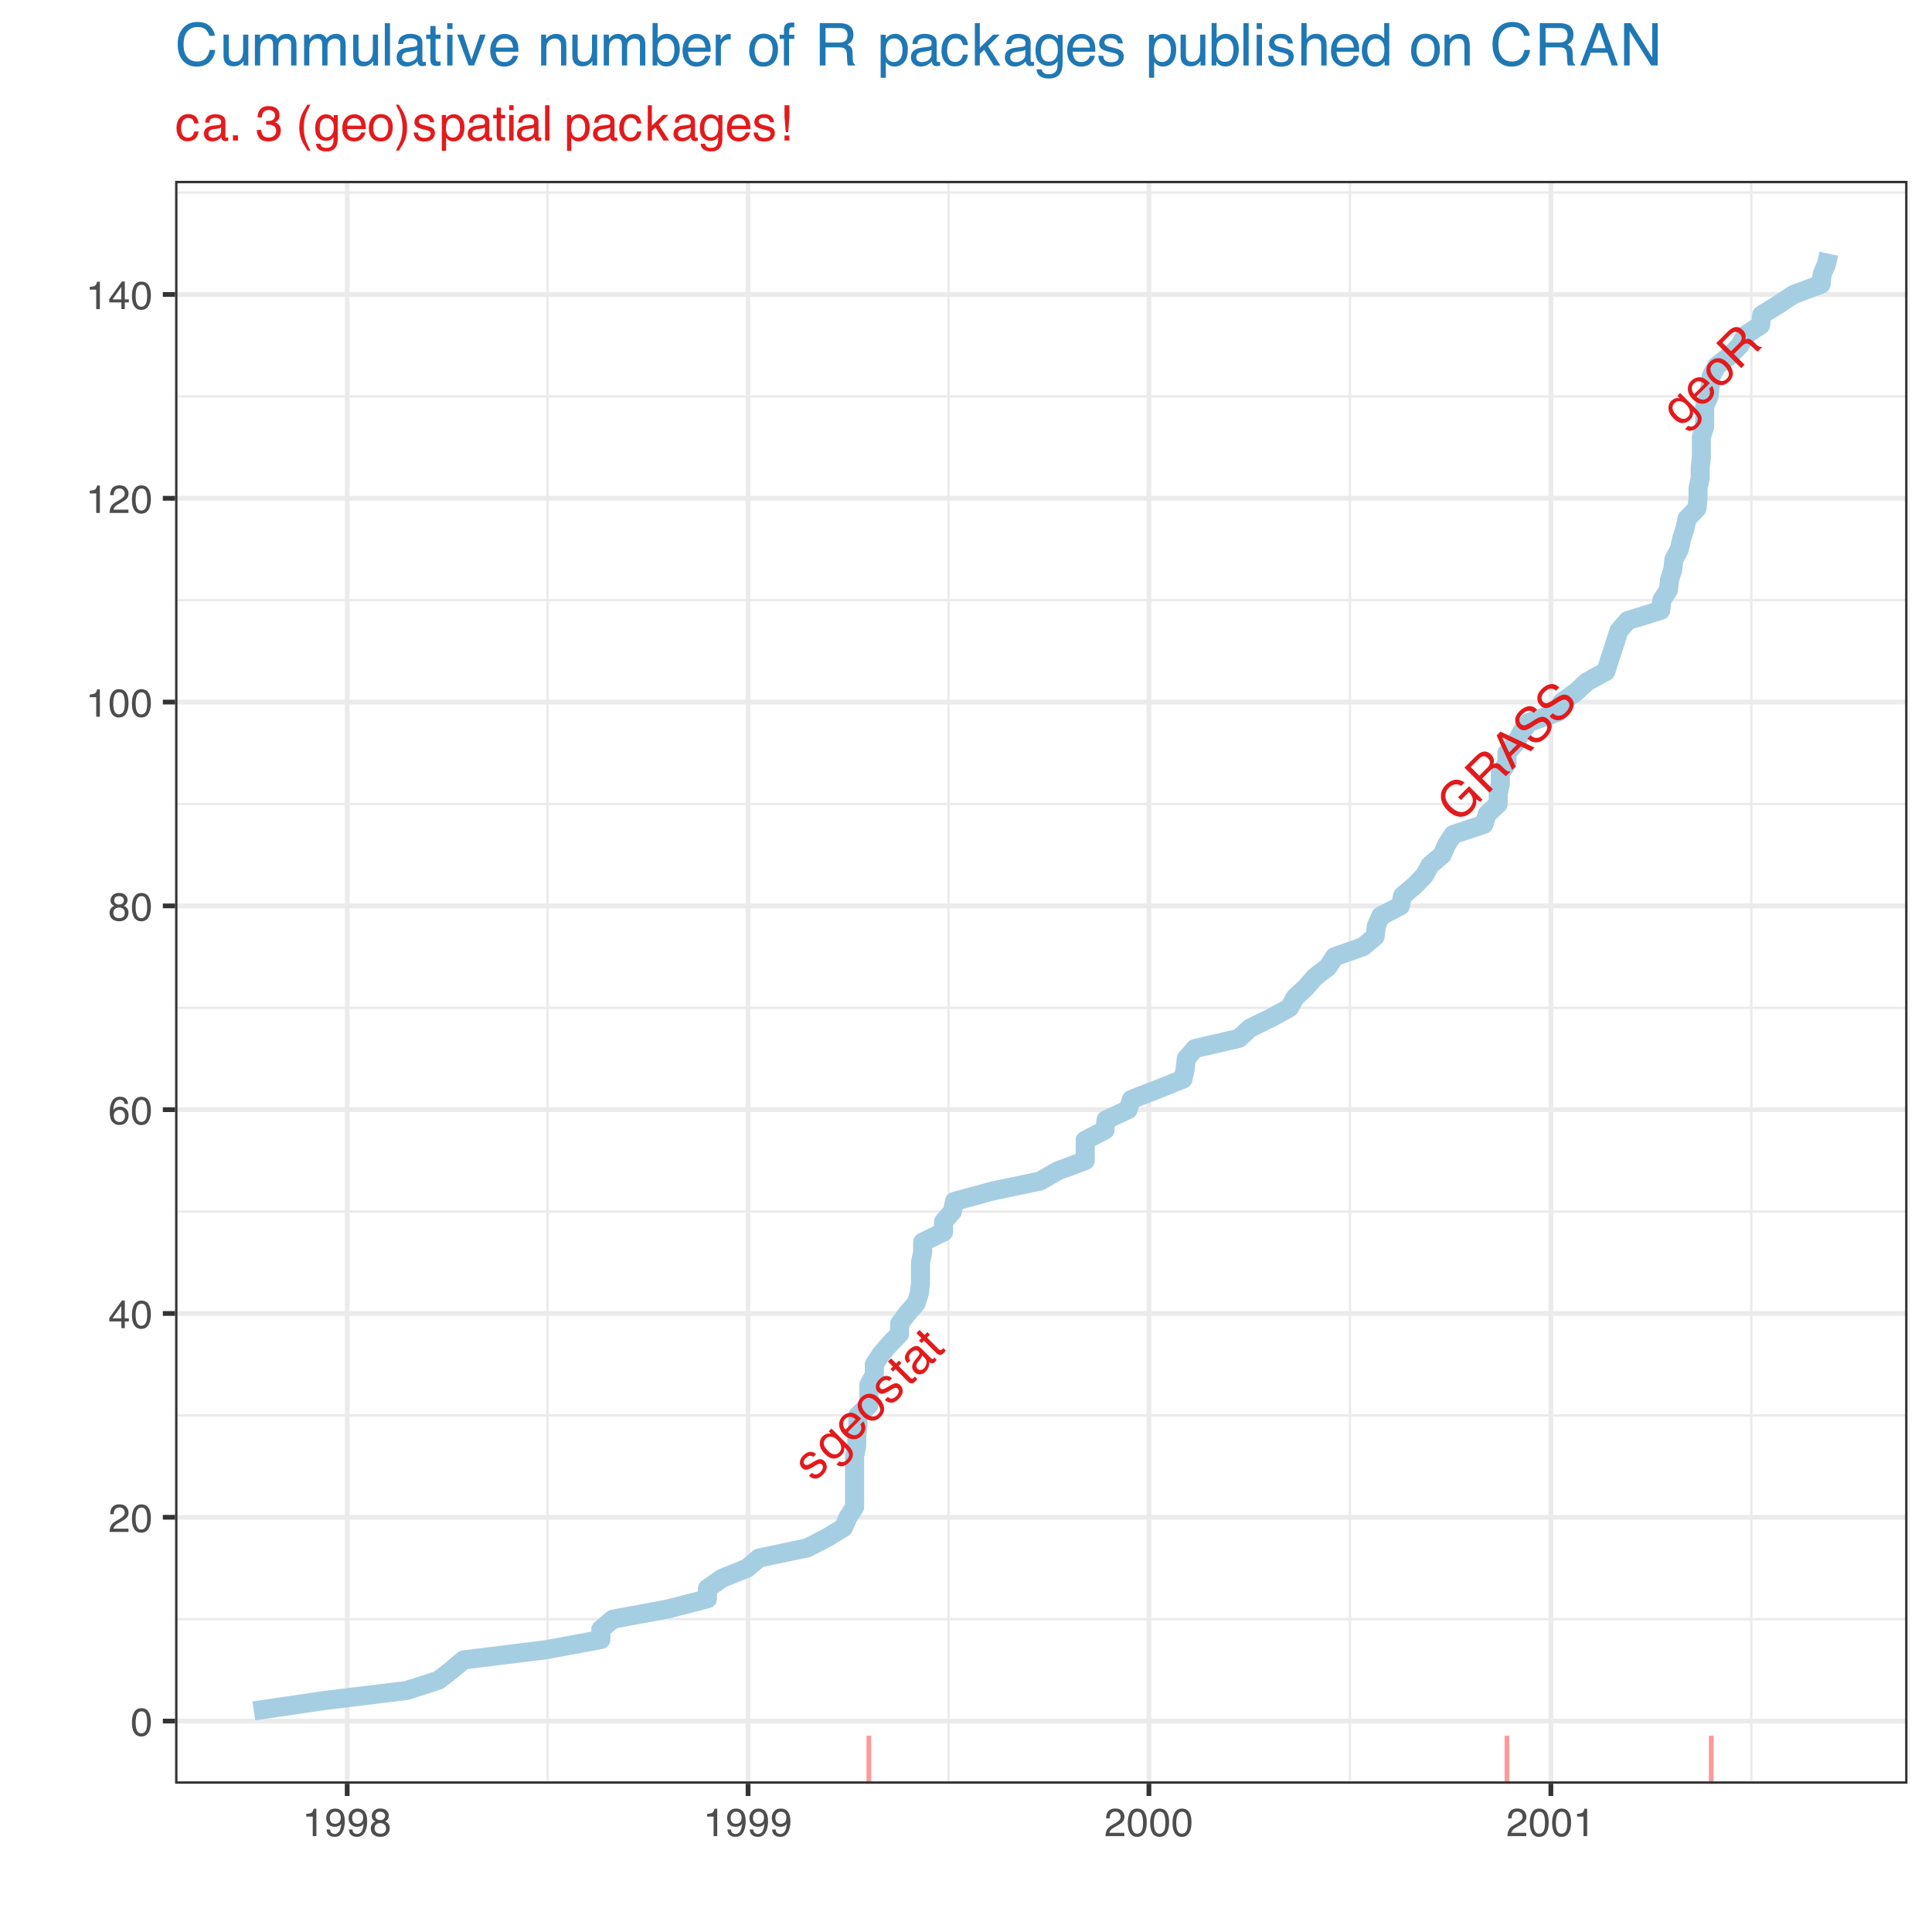 <?xml version="1.0" encoding="UTF-8"?>
<svg xmlns="http://www.w3.org/2000/svg" xmlns:xlink="http://www.w3.org/1999/xlink" width="432" height="432" viewBox="0 0 432 432">
<defs>
<g>
<g id="glyph-0-0">
<path d="M 0.25 -0.25 L -5.344 -5.844 L -0.891 -10.297 L 4.703 -4.703 Z M 3.297 -4.703 L -0.906 -8.906 L -3.953 -5.859 L 0.25 -1.656 Z M 3.297 -4.703 "/>
</g>
<g id="glyph-0-1">
<path d="M -0.359 -2.203 C -0.117 -1.984 0.109 -1.859 0.328 -1.828 C 0.723 -1.785 1.133 -1.977 1.562 -2.406 C 1.812 -2.656 1.977 -2.93 2.062 -3.234 C 2.156 -3.547 2.082 -3.82 1.844 -4.062 C 1.664 -4.238 1.453 -4.285 1.203 -4.203 C 1.047 -4.172 0.785 -4.047 0.422 -3.828 L -0.25 -3.406 C -0.688 -3.156 -1.039 -3 -1.312 -2.938 C -1.789 -2.812 -2.195 -2.914 -2.531 -3.25 C -2.914 -3.633 -3.086 -4.086 -3.047 -4.609 C -3.004 -5.129 -2.75 -5.625 -2.281 -6.094 C -1.664 -6.707 -1.039 -6.969 -0.406 -6.875 C -0.008 -6.812 0.316 -6.648 0.578 -6.391 L -0.062 -5.75 C -0.238 -5.883 -0.441 -5.973 -0.672 -6.016 C -1.004 -6.035 -1.363 -5.852 -1.75 -5.469 C -2.008 -5.207 -2.156 -4.957 -2.188 -4.719 C -2.219 -4.477 -2.156 -4.281 -2 -4.125 C -1.82 -3.945 -1.594 -3.895 -1.312 -3.969 C -1.145 -4.008 -0.938 -4.102 -0.688 -4.25 L -0.125 -4.594 C 0.488 -4.957 0.93 -5.172 1.203 -5.234 C 1.648 -5.328 2.062 -5.188 2.438 -4.812 C 2.801 -4.445 2.977 -3.992 2.969 -3.453 C 2.957 -2.91 2.664 -2.352 2.094 -1.781 C 1.488 -1.176 0.922 -0.883 0.391 -0.906 C -0.129 -0.938 -0.602 -1.145 -1.031 -1.531 Z M -2.266 -6.109 Z M -2.266 -6.109 "/>
</g>
<g id="glyph-0-2">
<path d="M -2.219 -6.094 C -1.883 -6.426 -1.523 -6.629 -1.141 -6.703 C -0.922 -6.754 -0.656 -6.758 -0.344 -6.719 L -0.859 -7.234 L -0.234 -7.859 L 3.484 -4.141 C 3.992 -3.629 4.328 -3.148 4.484 -2.703 C 4.742 -1.859 4.477 -1.039 3.688 -0.25 C 3.25 0.188 2.781 0.457 2.281 0.562 C 1.789 0.676 1.32 0.539 0.875 0.156 L 1.578 -0.547 C 1.785 -0.398 1.988 -0.332 2.188 -0.344 C 2.488 -0.332 2.805 -0.492 3.141 -0.828 C 3.66 -1.348 3.82 -1.875 3.625 -2.406 C 3.508 -2.727 3.164 -3.164 2.594 -3.719 C 2.664 -3.375 2.648 -3.051 2.547 -2.75 C 2.453 -2.457 2.25 -2.156 1.938 -1.844 C 1.488 -1.395 0.941 -1.16 0.297 -1.141 C -0.336 -1.129 -1.02 -1.488 -1.75 -2.219 C -2.426 -2.895 -2.789 -3.594 -2.844 -4.312 C -2.895 -5.031 -2.688 -5.625 -2.219 -6.094 Z M 1.125 -5.25 C 0.625 -5.75 0.145 -6.016 -0.312 -6.047 C -0.77 -6.078 -1.16 -5.93 -1.484 -5.609 C -1.961 -5.129 -2.066 -4.578 -1.797 -3.953 C -1.648 -3.617 -1.379 -3.254 -0.984 -2.859 C -0.523 -2.398 -0.082 -2.145 0.344 -2.094 C 0.77 -2.039 1.141 -2.172 1.453 -2.484 C 1.941 -2.973 2.066 -3.547 1.828 -4.203 C 1.691 -4.566 1.457 -4.914 1.125 -5.25 Z M -2.172 -6.203 Z M -2.172 -6.203 "/>
</g>
<g id="glyph-0-3">
<path d="M -1.969 -6.375 C -1.676 -6.664 -1.328 -6.879 -0.922 -7.016 C -0.516 -7.148 -0.133 -7.188 0.219 -7.125 C 0.562 -7.051 0.895 -6.895 1.219 -6.656 C 1.445 -6.508 1.766 -6.234 2.172 -5.828 L -0.828 -2.828 C -0.391 -2.43 0.039 -2.195 0.469 -2.125 C 0.906 -2.062 1.316 -2.223 1.703 -2.609 C 2.066 -2.973 2.234 -3.379 2.203 -3.828 C 2.191 -4.066 2.117 -4.305 1.984 -4.547 L 2.656 -5.219 C 2.789 -5.062 2.898 -4.844 2.984 -4.562 C 3.066 -4.281 3.109 -4.016 3.109 -3.766 C 3.098 -3.336 2.977 -2.938 2.75 -2.562 C 2.613 -2.363 2.441 -2.16 2.234 -1.953 C 1.734 -1.453 1.117 -1.207 0.391 -1.219 C -0.328 -1.238 -1.02 -1.582 -1.688 -2.25 C -2.344 -2.906 -2.695 -3.613 -2.75 -4.375 C -2.801 -5.133 -2.539 -5.801 -1.969 -6.375 Z M 0.938 -5.656 C 0.613 -5.938 0.312 -6.113 0.031 -6.188 C -0.5 -6.32 -0.977 -6.176 -1.406 -5.75 C -1.727 -5.426 -1.879 -5.039 -1.859 -4.594 C -1.848 -4.156 -1.672 -3.754 -1.328 -3.391 Z M -2.047 -6.328 Z M -2.047 -6.328 "/>
</g>
<g id="glyph-0-4">
<path d="M 1.688 -2.562 C 2.145 -3.02 2.281 -3.504 2.094 -4.016 C 1.914 -4.535 1.617 -5.004 1.203 -5.422 C 0.816 -5.805 0.445 -6.051 0.094 -6.156 C -0.477 -6.352 -1.004 -6.211 -1.484 -5.734 C -1.898 -5.316 -2.039 -4.848 -1.906 -4.328 C -1.781 -3.816 -1.492 -3.336 -1.047 -2.891 C -0.609 -2.453 -0.148 -2.18 0.328 -2.078 C 0.816 -1.984 1.27 -2.145 1.688 -2.562 Z M -2.047 -6.359 C -1.523 -6.879 -0.906 -7.145 -0.188 -7.156 C 0.52 -7.176 1.219 -6.844 1.906 -6.156 C 2.562 -5.5 2.941 -4.797 3.047 -4.047 C 3.16 -3.305 2.879 -2.598 2.203 -1.922 C 1.641 -1.359 1 -1.098 0.281 -1.141 C -0.426 -1.191 -1.098 -1.535 -1.734 -2.172 C -2.422 -2.859 -2.789 -3.578 -2.844 -4.328 C -2.906 -5.086 -2.641 -5.766 -2.047 -6.359 Z M -2.062 -6.312 Z M -2.062 -6.312 "/>
</g>
<g id="glyph-0-5">
<path d="M -4.578 -5.859 L -3.875 -6.562 L -2.75 -5.438 L -2.109 -6.078 L -1.547 -5.516 L -2.188 -4.875 L 0.484 -2.203 C 0.629 -2.055 0.77 -2.008 0.906 -2.062 C 0.988 -2.082 1.094 -2.156 1.219 -2.281 C 1.25 -2.312 1.281 -2.344 1.312 -2.375 C 1.352 -2.414 1.395 -2.469 1.438 -2.531 L 1.984 -1.984 C 1.922 -1.879 1.852 -1.781 1.781 -1.688 C 1.707 -1.594 1.625 -1.5 1.531 -1.406 C 1.207 -1.082 0.906 -0.945 0.625 -1 C 0.344 -1.051 0.078 -1.203 -0.172 -1.453 L -2.891 -4.172 L -3.438 -3.625 L -4 -4.188 L -3.453 -4.734 Z M -4.578 -5.859 "/>
</g>
<g id="glyph-0-6">
<path d="M -0.047 -2.109 C 0.148 -1.91 0.379 -1.828 0.641 -1.859 C 0.898 -1.891 1.125 -2 1.312 -2.188 C 1.562 -2.438 1.738 -2.738 1.844 -3.094 C 2.039 -3.645 1.926 -4.133 1.5 -4.562 L 0.953 -5.109 C 0.922 -4.973 0.859 -4.82 0.766 -4.656 C 0.672 -4.488 0.566 -4.328 0.453 -4.172 L 0.094 -3.719 C -0.125 -3.438 -0.258 -3.195 -0.312 -3 C -0.406 -2.676 -0.316 -2.379 -0.047 -2.109 Z M 0.234 -5.172 C 0.348 -5.348 0.379 -5.516 0.328 -5.672 C 0.305 -5.773 0.238 -5.883 0.125 -6 C -0.113 -6.238 -0.367 -6.32 -0.641 -6.25 C -0.922 -6.188 -1.211 -6.004 -1.516 -5.703 C -1.867 -5.348 -2.023 -4.992 -1.984 -4.641 C -1.961 -4.453 -1.863 -4.238 -1.688 -4 L -2.328 -3.359 C -2.805 -3.879 -2.988 -4.395 -2.875 -4.906 C -2.758 -5.414 -2.492 -5.879 -2.078 -6.297 C -1.598 -6.773 -1.113 -7.07 -0.625 -7.188 C -0.156 -7.301 0.27 -7.164 0.656 -6.781 L 3.016 -4.422 C 3.086 -4.348 3.16 -4.305 3.234 -4.297 C 3.305 -4.285 3.391 -4.328 3.484 -4.422 C 3.516 -4.453 3.547 -4.484 3.578 -4.516 C 3.617 -4.555 3.656 -4.602 3.688 -4.656 L 4.188 -4.156 C 4.113 -4.02 4.051 -3.914 4 -3.844 C 3.957 -3.781 3.891 -3.703 3.797 -3.609 C 3.555 -3.367 3.297 -3.285 3.016 -3.359 C 2.879 -3.391 2.719 -3.477 2.531 -3.625 C 2.57 -3.289 2.523 -2.926 2.391 -2.531 C 2.266 -2.145 2.047 -1.797 1.734 -1.484 C 1.348 -1.098 0.922 -0.895 0.453 -0.875 C -0.004 -0.863 -0.41 -1.035 -0.766 -1.391 C -1.141 -1.766 -1.312 -2.176 -1.281 -2.625 C -1.25 -3.07 -1.066 -3.516 -0.734 -3.953 Z M -2.062 -6.312 Z M -2.062 -6.312 "/>
</g>
<g id="glyph-0-7">
<path d="M -2.734 -8.766 C -2.203 -9.297 -1.645 -9.656 -1.062 -9.844 C -0.207 -10.094 0.645 -9.914 1.5 -9.312 L 0.75 -8.562 C 0.25 -8.875 -0.234 -8.977 -0.703 -8.875 C -1.18 -8.781 -1.641 -8.516 -2.078 -8.078 C -2.598 -7.555 -2.836 -6.922 -2.797 -6.172 C -2.766 -5.43 -2.367 -4.68 -1.609 -3.922 C -0.93 -3.242 -0.242 -2.844 0.453 -2.719 C 1.16 -2.602 1.848 -2.879 2.516 -3.547 C 3.016 -4.047 3.285 -4.602 3.328 -5.219 C 3.379 -5.844 3.082 -6.488 2.438 -7.156 L 0.672 -5.391 L 0.031 -6.031 L 2.484 -8.484 L 5.484 -5.484 L 5 -5 L 4.109 -5.547 C 4.129 -5.004 4.098 -4.578 4.016 -4.266 C 3.859 -3.754 3.523 -3.242 3.016 -2.734 C 2.348 -2.066 1.562 -1.707 0.656 -1.656 C -0.395 -1.664 -1.395 -2.145 -2.344 -3.094 C -3.281 -4.031 -3.77 -5.031 -3.812 -6.094 C -3.863 -7.102 -3.504 -7.992 -2.734 -8.766 Z M -2.859 -8.641 Z M -2.859 -8.641 "/>
</g>
<g id="glyph-0-8">
<path d="M 0.172 -6.234 C 0.523 -6.586 0.734 -6.938 0.797 -7.281 C 0.867 -7.633 0.719 -8 0.344 -8.375 C -0.062 -8.781 -0.484 -8.91 -0.922 -8.766 C -1.148 -8.68 -1.395 -8.508 -1.656 -8.25 L -3.5 -6.406 L -1.578 -4.484 Z M -4.906 -6.281 L -2.312 -8.875 C -1.883 -9.301 -1.469 -9.594 -1.062 -9.75 C -0.312 -10.039 0.383 -9.863 1.031 -9.219 C 1.363 -8.883 1.566 -8.539 1.641 -8.188 C 1.711 -7.832 1.695 -7.469 1.594 -7.094 C 1.883 -7.219 2.16 -7.266 2.422 -7.234 C 2.68 -7.203 2.977 -7.031 3.312 -6.719 L 4.078 -5.984 C 4.305 -5.773 4.488 -5.633 4.625 -5.562 C 4.844 -5.426 5.039 -5.395 5.219 -5.469 L 5.344 -5.344 L 4.406 -4.406 C 4.332 -4.438 4.25 -4.477 4.156 -4.531 C 4.062 -4.582 3.906 -4.719 3.688 -4.938 L 2.703 -5.828 C 2.328 -6.18 1.945 -6.289 1.562 -6.156 C 1.352 -6.07 1.094 -5.875 0.781 -5.562 L -0.938 -3.844 L 1.453 -1.453 L 0.688 -0.688 Z M -4.906 -6.281 "/>
</g>
<g id="glyph-0-9">
<path d="M 1.172 -5.766 L -2.141 -7.391 L -0.578 -4.016 Z M -3.375 -7.812 L -2.516 -8.672 L 5.109 -5.109 L 4.281 -4.281 L 2.047 -5.391 L -0.172 -3.172 L 0.891 -0.891 L 0.109 -0.109 Z M -3.375 -7.812 "/>
</g>
<g id="glyph-0-10">
<path d="M -0.719 -2.906 C -0.383 -2.594 -0.051 -2.406 0.281 -2.344 C 0.906 -2.219 1.539 -2.477 2.188 -3.125 C 2.469 -3.406 2.68 -3.703 2.828 -4.016 C 3.109 -4.629 3.047 -5.141 2.641 -5.547 C 2.336 -5.848 2.035 -5.973 1.734 -5.922 C 1.41 -5.848 0.988 -5.656 0.469 -5.344 L -0.438 -4.75 C -1.051 -4.363 -1.531 -4.133 -1.875 -4.062 C -2.469 -3.945 -2.992 -4.117 -3.453 -4.578 C -3.953 -5.078 -4.191 -5.664 -4.172 -6.344 C -4.148 -7.02 -3.82 -7.676 -3.188 -8.312 C -2.594 -8.906 -1.945 -9.266 -1.25 -9.391 C -0.551 -9.516 0.109 -9.266 0.734 -8.641 L 0.016 -7.922 C -0.328 -8.18 -0.645 -8.332 -0.938 -8.375 C -1.457 -8.438 -1.992 -8.191 -2.547 -7.641 C -2.992 -7.191 -3.219 -6.77 -3.219 -6.375 C -3.227 -5.988 -3.113 -5.676 -2.875 -5.438 C -2.594 -5.156 -2.273 -5.066 -1.922 -5.172 C -1.68 -5.242 -1.234 -5.484 -0.578 -5.891 L 0.375 -6.5 C 0.844 -6.781 1.254 -6.953 1.609 -7.016 C 2.223 -7.109 2.781 -6.906 3.281 -6.406 C 3.895 -5.789 4.109 -5.117 3.922 -4.391 C 3.742 -3.672 3.359 -3.016 2.766 -2.422 C 2.066 -1.723 1.348 -1.359 0.609 -1.328 C -0.148 -1.273 -0.832 -1.562 -1.438 -2.188 Z M -3.125 -8.375 Z M -3.125 -8.375 "/>
</g>
<g id="glyph-1-0">
<path d="M 0.281 0 L 0.281 -6.312 L 5.297 -6.312 L 5.297 0 Z M 4.5 -0.797 L 4.5 -5.516 L 1.078 -5.516 L 1.078 -0.797 Z M 4.5 -0.797 "/>
</g>
<g id="glyph-1-1">
<path d="M 2.375 -6.156 C 3.176 -6.156 3.754 -5.828 4.109 -5.172 C 4.379 -4.66 4.516 -3.961 4.516 -3.078 C 4.516 -2.242 4.391 -1.555 4.141 -1.016 C 3.785 -0.223 3.195 0.172 2.375 0.172 C 1.633 0.172 1.082 -0.148 0.719 -0.797 C 0.426 -1.328 0.281 -2.047 0.281 -2.953 C 0.281 -3.648 0.367 -4.25 0.547 -4.75 C 0.879 -5.688 1.488 -6.156 2.375 -6.156 Z M 2.375 -0.531 C 2.77 -0.531 3.086 -0.707 3.328 -1.062 C 3.566 -1.426 3.688 -2.086 3.688 -3.047 C 3.688 -3.754 3.598 -4.332 3.422 -4.781 C 3.254 -5.227 2.922 -5.453 2.422 -5.453 C 1.973 -5.453 1.641 -5.238 1.422 -4.812 C 1.211 -4.383 1.109 -3.754 1.109 -2.922 C 1.109 -2.297 1.176 -1.789 1.312 -1.406 C 1.52 -0.82 1.875 -0.531 2.375 -0.531 Z M 2.375 -0.531 "/>
</g>
<g id="glyph-1-2">
<path d="M 0.281 0 C 0.301 -0.531 0.406 -0.988 0.594 -1.375 C 0.789 -1.77 1.164 -2.129 1.719 -2.453 L 2.547 -2.922 C 2.91 -3.141 3.164 -3.328 3.312 -3.484 C 3.551 -3.711 3.672 -3.984 3.672 -4.297 C 3.672 -4.648 3.562 -4.93 3.344 -5.141 C 3.133 -5.359 2.848 -5.469 2.484 -5.469 C 1.961 -5.469 1.598 -5.266 1.391 -4.859 C 1.285 -4.648 1.227 -4.352 1.219 -3.969 L 0.422 -3.969 C 0.43 -4.5 0.531 -4.938 0.719 -5.281 C 1.051 -5.875 1.645 -6.172 2.5 -6.172 C 3.195 -6.172 3.707 -5.977 4.031 -5.594 C 4.363 -5.219 4.531 -4.797 4.531 -4.328 C 4.531 -3.836 4.352 -3.414 4 -3.062 C 3.801 -2.863 3.441 -2.617 2.922 -2.328 L 2.344 -2 C 2.062 -1.844 1.836 -1.695 1.672 -1.562 C 1.391 -1.312 1.211 -1.035 1.141 -0.734 L 4.5 -0.734 L 4.5 0 Z M 0.281 0 "/>
</g>
<g id="glyph-1-3">
<path d="M 2.906 -2.172 L 2.906 -4.969 L 0.938 -2.172 Z M 2.922 0 L 2.922 -1.5 L 0.219 -1.5 L 0.219 -2.266 L 3.047 -6.172 L 3.688 -6.172 L 3.688 -2.172 L 4.594 -2.172 L 4.594 -1.5 L 3.688 -1.5 L 3.688 0 Z M 2.922 0 "/>
</g>
<g id="glyph-1-4">
<path d="M 2.578 -6.172 C 3.266 -6.172 3.742 -5.992 4.016 -5.641 C 4.285 -5.285 4.422 -4.922 4.422 -4.547 L 3.656 -4.547 C 3.602 -4.785 3.531 -4.973 3.438 -5.109 C 3.25 -5.367 2.961 -5.5 2.578 -5.5 C 2.148 -5.5 1.805 -5.297 1.547 -4.891 C 1.297 -4.492 1.156 -3.926 1.125 -3.188 C 1.301 -3.445 1.523 -3.641 1.797 -3.766 C 2.047 -3.879 2.32 -3.938 2.625 -3.938 C 3.133 -3.938 3.582 -3.77 3.969 -3.438 C 4.352 -3.113 4.547 -2.625 4.547 -1.969 C 4.547 -1.414 4.363 -0.922 4 -0.484 C 3.633 -0.055 3.117 0.156 2.453 0.156 C 1.867 0.156 1.367 -0.062 0.953 -0.5 C 0.535 -0.938 0.328 -1.672 0.328 -2.703 C 0.328 -3.461 0.422 -4.109 0.609 -4.641 C 0.961 -5.66 1.617 -6.172 2.578 -6.172 Z M 2.516 -0.531 C 2.922 -0.531 3.223 -0.664 3.422 -0.938 C 3.629 -1.207 3.734 -1.531 3.734 -1.906 C 3.734 -2.219 3.641 -2.516 3.453 -2.797 C 3.273 -3.086 2.953 -3.234 2.484 -3.234 C 2.148 -3.234 1.859 -3.125 1.609 -2.906 C 1.359 -2.688 1.234 -2.352 1.234 -1.906 C 1.234 -1.52 1.344 -1.191 1.562 -0.922 C 1.789 -0.66 2.109 -0.531 2.516 -0.531 Z M 2.516 -0.531 "/>
</g>
<g id="glyph-1-5">
<path d="M 2.391 -3.578 C 2.734 -3.578 3 -3.672 3.188 -3.859 C 3.383 -4.047 3.484 -4.273 3.484 -4.547 C 3.484 -4.773 3.391 -4.984 3.203 -5.172 C 3.016 -5.359 2.734 -5.453 2.359 -5.453 C 1.992 -5.453 1.727 -5.359 1.562 -5.172 C 1.395 -4.984 1.312 -4.758 1.312 -4.5 C 1.312 -4.207 1.414 -3.977 1.625 -3.812 C 1.844 -3.656 2.098 -3.578 2.391 -3.578 Z M 2.438 -0.531 C 2.801 -0.531 3.098 -0.625 3.328 -0.812 C 3.566 -1.008 3.688 -1.301 3.688 -1.688 C 3.688 -2.082 3.562 -2.383 3.312 -2.594 C 3.07 -2.801 2.766 -2.906 2.391 -2.906 C 2.016 -2.906 1.707 -2.797 1.469 -2.578 C 1.238 -2.367 1.125 -2.078 1.125 -1.703 C 1.125 -1.391 1.227 -1.113 1.438 -0.875 C 1.656 -0.645 1.988 -0.531 2.438 -0.531 Z M 1.344 -3.281 C 1.125 -3.375 0.957 -3.477 0.844 -3.594 C 0.613 -3.82 0.5 -4.125 0.5 -4.5 C 0.5 -4.957 0.664 -5.348 1 -5.672 C 1.332 -6.004 1.801 -6.172 2.406 -6.172 C 3 -6.172 3.461 -6.016 3.797 -5.703 C 4.129 -5.391 4.297 -5.023 4.297 -4.609 C 4.297 -4.223 4.195 -3.914 4 -3.688 C 3.895 -3.551 3.727 -3.414 3.5 -3.281 C 3.758 -3.164 3.961 -3.031 4.109 -2.875 C 4.379 -2.594 4.516 -2.223 4.516 -1.766 C 4.516 -1.223 4.332 -0.766 3.969 -0.391 C 3.602 -0.016 3.086 0.172 2.422 0.172 C 1.828 0.172 1.32 0.008 0.906 -0.312 C 0.488 -0.633 0.281 -1.109 0.281 -1.734 C 0.281 -2.086 0.367 -2.395 0.547 -2.656 C 0.723 -2.926 0.988 -3.133 1.344 -3.281 Z M 1.344 -3.281 "/>
</g>
<g id="glyph-1-6">
<path d="M 0.844 -4.359 L 0.844 -4.953 C 1.395 -5.004 1.781 -5.094 2 -5.219 C 2.227 -5.344 2.395 -5.645 2.5 -6.125 L 3.109 -6.125 L 3.109 0 L 2.297 0 L 2.297 -4.359 Z M 0.844 -4.359 "/>
</g>
<g id="glyph-1-7">
<path d="M 1.172 -1.484 C 1.191 -1.055 1.352 -0.758 1.656 -0.594 C 1.82 -0.508 2 -0.469 2.188 -0.469 C 2.562 -0.469 2.879 -0.617 3.141 -0.922 C 3.398 -1.234 3.582 -1.863 3.688 -2.812 C 3.52 -2.539 3.305 -2.348 3.047 -2.234 C 2.797 -2.129 2.523 -2.078 2.234 -2.078 C 1.641 -2.078 1.172 -2.258 0.828 -2.625 C 0.484 -2.988 0.312 -3.461 0.312 -4.047 C 0.312 -4.609 0.477 -5.098 0.812 -5.516 C 1.156 -5.941 1.66 -6.156 2.328 -6.156 C 3.223 -6.156 3.844 -5.754 4.188 -4.953 C 4.375 -4.504 4.469 -3.945 4.469 -3.281 C 4.469 -2.531 4.352 -1.863 4.125 -1.281 C 3.75 -0.312 3.113 0.172 2.219 0.172 C 1.625 0.172 1.172 0.016 0.859 -0.297 C 0.547 -0.609 0.391 -1.004 0.391 -1.484 Z M 2.344 -2.75 C 2.645 -2.75 2.922 -2.848 3.172 -3.047 C 3.43 -3.254 3.562 -3.609 3.562 -4.109 C 3.562 -4.566 3.445 -4.906 3.219 -5.125 C 2.988 -5.344 2.695 -5.453 2.344 -5.453 C 1.969 -5.453 1.664 -5.32 1.438 -5.062 C 1.219 -4.812 1.109 -4.477 1.109 -4.062 C 1.109 -3.656 1.207 -3.332 1.406 -3.094 C 1.602 -2.863 1.914 -2.75 2.344 -2.75 Z M 2.344 -2.75 "/>
</g>
<g id="glyph-2-0">
<path d="M 0.359 0 L 0.359 -7.891 L 6.625 -7.891 L 6.625 0 Z M 5.625 -0.984 L 5.625 -6.906 L 1.344 -6.906 L 1.344 -0.984 Z M 5.625 -0.984 "/>
</g>
<g id="glyph-2-1">
<path d="M 2.922 -5.922 C 3.578 -5.922 4.109 -5.758 4.516 -5.438 C 4.922 -5.125 5.164 -4.582 5.25 -3.812 L 4.297 -3.812 C 4.242 -4.164 4.113 -4.457 3.906 -4.688 C 3.707 -4.926 3.379 -5.047 2.922 -5.047 C 2.305 -5.047 1.867 -4.75 1.609 -4.156 C 1.43 -3.758 1.344 -3.273 1.344 -2.703 C 1.344 -2.129 1.461 -1.645 1.703 -1.25 C 1.953 -0.852 2.336 -0.656 2.859 -0.656 C 3.266 -0.656 3.582 -0.773 3.812 -1.016 C 4.051 -1.266 4.211 -1.602 4.297 -2.031 L 5.25 -2.031 C 5.133 -1.27 4.863 -0.711 4.438 -0.359 C 4.008 -0.004 3.457 0.172 2.781 0.172 C 2.031 0.172 1.43 -0.102 0.984 -0.656 C 0.535 -1.207 0.312 -1.895 0.312 -2.719 C 0.312 -3.727 0.555 -4.516 1.047 -5.078 C 1.535 -5.641 2.16 -5.922 2.922 -5.922 Z M 2.781 -5.891 Z M 2.781 -5.891 "/>
</g>
<g id="glyph-2-2">
<path d="M 1.453 -1.531 C 1.453 -1.25 1.551 -1.023 1.75 -0.859 C 1.957 -0.703 2.203 -0.625 2.484 -0.625 C 2.816 -0.625 3.145 -0.703 3.469 -0.859 C 4.008 -1.117 4.281 -1.551 4.281 -2.156 L 4.281 -2.922 C 4.156 -2.848 4 -2.785 3.812 -2.734 C 3.633 -2.691 3.453 -2.656 3.266 -2.625 L 2.688 -2.562 C 2.332 -2.508 2.066 -2.438 1.891 -2.344 C 1.598 -2.164 1.453 -1.895 1.453 -1.531 Z M 3.797 -3.484 C 4.016 -3.516 4.16 -3.609 4.234 -3.766 C 4.273 -3.848 4.297 -3.973 4.297 -4.141 C 4.297 -4.461 4.176 -4.695 3.938 -4.844 C 3.707 -5 3.375 -5.078 2.938 -5.078 C 2.438 -5.078 2.082 -4.941 1.875 -4.672 C 1.75 -4.516 1.672 -4.289 1.641 -4 L 0.734 -4 C 0.754 -4.707 0.984 -5.195 1.422 -5.469 C 1.867 -5.75 2.383 -5.891 2.969 -5.891 C 3.645 -5.891 4.191 -5.758 4.609 -5.5 C 5.035 -5.25 5.25 -4.848 5.25 -4.297 L 5.25 -0.984 C 5.25 -0.891 5.266 -0.812 5.297 -0.75 C 5.336 -0.688 5.426 -0.656 5.562 -0.656 C 5.602 -0.656 5.648 -0.656 5.703 -0.656 C 5.766 -0.664 5.82 -0.676 5.875 -0.688 L 5.875 0.031 C 5.727 0.07 5.613 0.098 5.531 0.109 C 5.457 0.117 5.352 0.125 5.219 0.125 C 4.883 0.125 4.641 0.004 4.484 -0.234 C 4.41 -0.359 4.359 -0.535 4.328 -0.766 C 4.129 -0.504 3.844 -0.281 3.469 -0.094 C 3.102 0.094 2.695 0.188 2.25 0.188 C 1.719 0.188 1.281 0.023 0.938 -0.297 C 0.602 -0.617 0.438 -1.023 0.438 -1.516 C 0.438 -2.047 0.602 -2.457 0.938 -2.75 C 1.27 -3.039 1.707 -3.223 2.25 -3.297 Z M 2.984 -5.891 Z M 2.984 -5.891 "/>
</g>
<g id="glyph-2-3">
<path d="M 0.938 -1.172 L 2.062 -1.172 L 2.062 0 L 0.938 0 Z M 0.938 -1.172 "/>
</g>
<g id="glyph-2-4">
</g>
<g id="glyph-2-5">
<path d="M 2.859 0.203 C 1.953 0.203 1.289 -0.047 0.875 -0.547 C 0.469 -1.047 0.266 -1.648 0.266 -2.359 L 1.266 -2.359 C 1.316 -1.859 1.41 -1.5 1.547 -1.281 C 1.797 -0.875 2.25 -0.672 2.906 -0.672 C 3.414 -0.672 3.82 -0.805 4.125 -1.078 C 4.438 -1.348 4.594 -1.695 4.594 -2.125 C 4.594 -2.656 4.43 -3.023 4.109 -3.234 C 3.785 -3.453 3.336 -3.562 2.766 -3.562 C 2.703 -3.562 2.633 -3.562 2.562 -3.562 C 2.5 -3.562 2.43 -3.555 2.359 -3.547 L 2.359 -4.406 C 2.461 -4.395 2.547 -4.383 2.609 -4.375 C 2.68 -4.375 2.758 -4.375 2.844 -4.375 C 3.195 -4.375 3.492 -4.43 3.734 -4.547 C 4.141 -4.742 4.344 -5.102 4.344 -5.625 C 4.344 -6.008 4.207 -6.305 3.938 -6.516 C 3.664 -6.723 3.348 -6.828 2.984 -6.828 C 2.336 -6.828 1.891 -6.609 1.641 -6.172 C 1.504 -5.941 1.426 -5.609 1.406 -5.172 L 0.453 -5.172 C 0.453 -5.742 0.566 -6.227 0.797 -6.625 C 1.191 -7.344 1.883 -7.703 2.875 -7.703 C 3.664 -7.703 4.273 -7.523 4.703 -7.172 C 5.129 -6.828 5.344 -6.32 5.344 -5.656 C 5.344 -5.188 5.219 -4.805 4.969 -4.516 C 4.812 -4.328 4.602 -4.18 4.344 -4.078 C 4.75 -3.973 5.066 -3.758 5.297 -3.438 C 5.523 -3.125 5.641 -2.738 5.641 -2.281 C 5.641 -1.539 5.395 -0.941 4.906 -0.484 C 4.426 -0.023 3.742 0.203 2.859 0.203 Z M 2.859 0.203 "/>
</g>
<g id="glyph-2-6">
<path d="M 3.25 -8.016 C 2.688 -6.922 2.32 -6.117 2.156 -5.609 C 1.906 -4.828 1.781 -3.922 1.781 -2.891 C 1.781 -1.848 1.926 -0.898 2.219 -0.047 C 2.395 0.484 2.742 1.25 3.266 2.25 L 2.625 2.25 C 2.102 1.426 1.781 0.898 1.656 0.672 C 1.531 0.453 1.391 0.148 1.234 -0.234 C 1.035 -0.766 0.898 -1.332 0.828 -1.938 C 0.785 -2.25 0.766 -2.547 0.766 -2.828 C 0.766 -3.891 0.93 -4.832 1.266 -5.656 C 1.473 -6.188 1.91 -6.973 2.578 -8.016 Z M 3.25 -8.016 "/>
</g>
<g id="glyph-2-7">
<path d="M 2.734 -5.859 C 3.191 -5.859 3.586 -5.742 3.922 -5.516 C 4.098 -5.391 4.285 -5.207 4.484 -4.969 L 4.484 -5.703 L 5.375 -5.703 L 5.375 -0.469 C 5.375 0.258 5.266 0.836 5.047 1.266 C 4.648 2.047 3.895 2.438 2.781 2.438 C 2.156 2.438 1.629 2.297 1.203 2.016 C 0.785 1.734 0.551 1.301 0.5 0.719 L 1.484 0.719 C 1.535 0.969 1.629 1.164 1.766 1.312 C 1.984 1.531 2.328 1.641 2.797 1.641 C 3.535 1.641 4.02 1.375 4.25 0.844 C 4.383 0.539 4.445 -0.004 4.438 -0.797 C 4.25 -0.504 4.016 -0.285 3.734 -0.141 C 3.461 -0.004 3.109 0.062 2.672 0.062 C 2.047 0.062 1.5 -0.156 1.031 -0.594 C 0.562 -1.031 0.328 -1.758 0.328 -2.781 C 0.328 -3.75 0.562 -4.504 1.031 -5.047 C 1.5 -5.586 2.066 -5.859 2.734 -5.859 Z M 4.484 -2.906 C 4.484 -3.613 4.332 -4.141 4.031 -4.484 C 3.738 -4.828 3.367 -5 2.922 -5 C 2.234 -5 1.766 -4.68 1.516 -4.047 C 1.391 -3.703 1.328 -3.254 1.328 -2.703 C 1.328 -2.055 1.457 -1.562 1.719 -1.219 C 1.977 -0.883 2.332 -0.719 2.781 -0.719 C 3.469 -0.719 3.957 -1.031 4.25 -1.656 C 4.406 -2.008 4.484 -2.426 4.484 -2.906 Z M 2.859 -5.891 Z M 2.859 -5.891 "/>
</g>
<g id="glyph-2-8">
<path d="M 3.109 -5.875 C 3.516 -5.875 3.906 -5.781 4.281 -5.594 C 4.664 -5.406 4.961 -5.156 5.172 -4.844 C 5.359 -4.562 5.484 -4.223 5.547 -3.828 C 5.609 -3.566 5.641 -3.145 5.641 -2.562 L 1.422 -2.562 C 1.441 -1.977 1.578 -1.508 1.828 -1.156 C 2.086 -0.812 2.488 -0.641 3.031 -0.641 C 3.539 -0.641 3.945 -0.805 4.25 -1.141 C 4.414 -1.328 4.535 -1.551 4.609 -1.812 L 5.562 -1.812 C 5.531 -1.594 5.441 -1.352 5.297 -1.094 C 5.16 -0.832 5.004 -0.625 4.828 -0.469 C 4.535 -0.176 4.176 0.02 3.75 0.125 C 3.508 0.176 3.242 0.203 2.953 0.203 C 2.234 0.203 1.625 -0.055 1.125 -0.578 C 0.633 -1.098 0.391 -1.828 0.391 -2.766 C 0.391 -3.691 0.641 -4.441 1.141 -5.016 C 1.641 -5.586 2.297 -5.875 3.109 -5.875 Z M 4.641 -3.328 C 4.609 -3.754 4.52 -4.094 4.375 -4.344 C 4.102 -4.801 3.66 -5.031 3.047 -5.031 C 2.598 -5.031 2.223 -4.867 1.922 -4.547 C 1.629 -4.234 1.473 -3.828 1.453 -3.328 Z M 3.016 -5.891 Z M 3.016 -5.891 "/>
</g>
<g id="glyph-2-9">
<path d="M 2.984 -0.625 C 3.629 -0.625 4.07 -0.863 4.312 -1.344 C 4.551 -1.832 4.672 -2.375 4.672 -2.969 C 4.672 -3.508 4.582 -3.945 4.406 -4.281 C 4.133 -4.812 3.664 -5.078 3 -5.078 C 2.406 -5.078 1.973 -4.848 1.703 -4.391 C 1.441 -3.941 1.312 -3.398 1.312 -2.766 C 1.312 -2.148 1.441 -1.641 1.703 -1.234 C 1.973 -0.828 2.398 -0.625 2.984 -0.625 Z M 3.031 -5.922 C 3.77 -5.922 4.395 -5.672 4.906 -5.172 C 5.414 -4.68 5.672 -3.957 5.672 -3 C 5.672 -2.07 5.445 -1.305 5 -0.703 C 4.551 -0.098 3.852 0.203 2.906 0.203 C 2.113 0.203 1.484 -0.062 1.016 -0.594 C 0.547 -1.125 0.312 -1.844 0.312 -2.75 C 0.312 -3.719 0.555 -4.488 1.047 -5.062 C 1.535 -5.633 2.195 -5.922 3.031 -5.922 Z M 3 -5.891 Z M 3 -5.891 "/>
</g>
<g id="glyph-2-10">
<path d="M 0.375 2.25 C 0.945 1.133 1.316 0.32 1.484 -0.188 C 1.734 -0.957 1.859 -1.859 1.859 -2.891 C 1.859 -3.922 1.711 -4.867 1.422 -5.734 C 1.242 -6.266 0.891 -7.023 0.359 -8.016 L 1.016 -8.016 C 1.566 -7.141 1.898 -6.598 2.016 -6.391 C 2.129 -6.18 2.254 -5.895 2.391 -5.531 C 2.566 -5.082 2.691 -4.641 2.766 -4.203 C 2.836 -3.773 2.875 -3.359 2.875 -2.953 C 2.875 -1.891 2.707 -0.941 2.375 -0.109 C 2.156 0.422 1.711 1.207 1.047 2.25 Z M 0.375 2.25 "/>
</g>
<g id="glyph-2-11">
<path d="M 1.281 -1.812 C 1.312 -1.488 1.395 -1.238 1.531 -1.062 C 1.77 -0.75 2.191 -0.594 2.797 -0.594 C 3.148 -0.594 3.461 -0.672 3.734 -0.828 C 4.004 -0.984 4.141 -1.223 4.141 -1.547 C 4.141 -1.797 4.031 -1.984 3.812 -2.109 C 3.676 -2.191 3.398 -2.285 2.984 -2.391 L 2.219 -2.578 C 1.727 -2.703 1.367 -2.836 1.141 -2.984 C 0.723 -3.254 0.516 -3.617 0.516 -4.078 C 0.516 -4.617 0.707 -5.055 1.094 -5.391 C 1.488 -5.734 2.02 -5.906 2.688 -5.906 C 3.551 -5.906 4.176 -5.648 4.562 -5.141 C 4.801 -4.816 4.914 -4.469 4.906 -4.094 L 4 -4.094 C 3.977 -4.312 3.898 -4.508 3.766 -4.688 C 3.547 -4.945 3.16 -5.078 2.609 -5.078 C 2.242 -5.078 1.969 -5.004 1.781 -4.859 C 1.594 -4.723 1.5 -4.539 1.5 -4.312 C 1.5 -4.062 1.625 -3.863 1.875 -3.719 C 2.008 -3.625 2.219 -3.539 2.5 -3.469 L 3.141 -3.312 C 3.836 -3.145 4.301 -2.984 4.531 -2.828 C 4.914 -2.578 5.109 -2.191 5.109 -1.672 C 5.109 -1.148 4.91 -0.703 4.516 -0.328 C 4.129 0.035 3.539 0.219 2.75 0.219 C 1.895 0.219 1.285 0.023 0.922 -0.359 C 0.566 -0.754 0.379 -1.238 0.359 -1.812 Z M 2.719 -5.891 Z M 2.719 -5.891 "/>
</g>
<g id="glyph-2-12">
<path d="M 3.141 -0.656 C 3.586 -0.656 3.957 -0.844 4.25 -1.219 C 4.551 -1.594 4.703 -2.156 4.703 -2.906 C 4.703 -3.363 4.641 -3.758 4.516 -4.094 C 4.266 -4.727 3.805 -5.047 3.141 -5.047 C 2.461 -5.047 2.004 -4.711 1.766 -4.047 C 1.629 -3.68 1.562 -3.223 1.562 -2.672 C 1.562 -2.234 1.629 -1.859 1.766 -1.547 C 2.016 -0.953 2.473 -0.656 3.141 -0.656 Z M 0.641 -5.719 L 1.578 -5.719 L 1.578 -4.969 C 1.766 -5.227 1.973 -5.426 2.203 -5.562 C 2.535 -5.781 2.922 -5.891 3.359 -5.891 C 4.004 -5.891 4.555 -5.641 5.016 -5.141 C 5.473 -4.641 5.703 -3.926 5.703 -3 C 5.703 -1.75 5.375 -0.852 4.719 -0.312 C 4.301 0.02 3.816 0.188 3.266 0.188 C 2.828 0.188 2.461 0.094 2.172 -0.094 C 2.004 -0.195 1.812 -0.379 1.594 -0.641 L 1.594 2.297 L 0.641 2.297 Z M 0.641 -5.719 "/>
</g>
<g id="glyph-2-13">
<path d="M 0.906 -7.359 L 1.875 -7.359 L 1.875 -5.75 L 2.797 -5.75 L 2.797 -4.969 L 1.875 -4.969 L 1.875 -1.203 C 1.875 -1.004 1.941 -0.875 2.078 -0.812 C 2.16 -0.77 2.285 -0.75 2.453 -0.75 C 2.504 -0.75 2.555 -0.75 2.609 -0.75 C 2.66 -0.75 2.723 -0.754 2.797 -0.766 L 2.797 0 C 2.68 0.031 2.562 0.051 2.438 0.062 C 2.32 0.082 2.195 0.094 2.062 0.094 C 1.613 0.094 1.305 -0.02 1.141 -0.25 C 0.984 -0.488 0.906 -0.789 0.906 -1.156 L 0.906 -4.969 L 0.125 -4.969 L 0.125 -5.75 L 0.906 -5.75 Z M 0.906 -7.359 "/>
</g>
<g id="glyph-2-14">
<path d="M 0.703 -5.719 L 1.688 -5.719 L 1.688 0 L 0.703 0 Z M 0.703 -7.891 L 1.688 -7.891 L 1.688 -6.797 L 0.703 -6.797 Z M 0.703 -7.891 "/>
</g>
<g id="glyph-2-15">
<path d="M 0.734 -7.891 L 1.703 -7.891 L 1.703 0 L 0.734 0 Z M 0.734 -7.891 "/>
</g>
<g id="glyph-2-16">
<path d="M 0.688 -7.891 L 1.609 -7.891 L 1.609 -3.312 L 4.094 -5.75 L 5.328 -5.75 L 3.125 -3.594 L 5.453 0 L 4.219 0 L 2.422 -2.906 L 1.609 -2.156 L 1.609 0 L 0.688 0 Z M 0.688 -7.891 "/>
</g>
<g id="glyph-2-17">
<path d="M 1.266 -7.891 L 2.359 -7.891 L 2.359 -5.297 L 2.094 -1.875 L 1.547 -1.875 L 1.266 -5.297 Z M 1.266 -1.125 L 2.344 -1.125 L 2.344 0 L 1.266 0 Z M 1.266 -1.125 "/>
</g>
<g id="glyph-3-0">
<path d="M 0.422 0 L 0.422 -9.469 L 7.938 -9.469 L 7.938 0 Z M 6.75 -1.188 L 6.75 -8.281 L 1.609 -8.281 L 1.609 -1.188 Z M 6.75 -1.188 "/>
</g>
<g id="glyph-3-1">
<path d="M 5 -9.734 C 6.195 -9.734 7.125 -9.414 7.781 -8.781 C 8.445 -8.145 8.816 -7.426 8.891 -6.625 L 7.641 -6.625 C 7.492 -7.238 7.207 -7.723 6.781 -8.078 C 6.363 -8.43 5.773 -8.609 5.016 -8.609 C 4.078 -8.609 3.32 -8.281 2.75 -7.625 C 2.176 -6.969 1.891 -5.961 1.891 -4.609 C 1.891 -3.504 2.145 -2.609 2.656 -1.922 C 3.176 -1.234 3.953 -0.891 4.984 -0.891 C 5.93 -0.891 6.648 -1.25 7.141 -1.969 C 7.398 -2.352 7.598 -2.859 7.734 -3.484 L 8.984 -3.484 C 8.867 -2.484 8.5 -1.645 7.875 -0.969 C 7.125 -0.156 6.109 0.25 4.828 0.25 C 3.723 0.25 2.801 -0.082 2.062 -0.75 C 1.07 -1.633 0.578 -2.992 0.578 -4.828 C 0.578 -6.234 0.945 -7.379 1.688 -8.266 C 2.488 -9.242 3.594 -9.734 5 -9.734 Z M 4.734 -9.734 Z M 4.734 -9.734 "/>
</g>
<g id="glyph-3-2">
<path d="M 2.016 -6.906 L 2.016 -2.328 C 2.016 -1.973 2.066 -1.68 2.172 -1.453 C 2.379 -1.047 2.766 -0.844 3.328 -0.844 C 4.141 -0.844 4.691 -1.203 4.984 -1.922 C 5.141 -2.305 5.219 -2.836 5.219 -3.516 L 5.219 -6.906 L 6.375 -6.906 L 6.375 0 L 5.281 0 L 5.297 -1.016 C 5.148 -0.754 4.961 -0.535 4.734 -0.359 C 4.297 0.004 3.758 0.188 3.125 0.188 C 2.145 0.188 1.473 -0.141 1.109 -0.797 C 0.922 -1.148 0.828 -1.625 0.828 -2.219 L 0.828 -6.906 Z M 3.609 -7.078 Z M 3.609 -7.078 "/>
</g>
<g id="glyph-3-3">
<path d="M 0.844 -6.906 L 2 -6.906 L 2 -5.922 C 2.27 -6.266 2.52 -6.516 2.75 -6.672 C 3.125 -6.93 3.555 -7.062 4.047 -7.062 C 4.598 -7.062 5.039 -6.926 5.375 -6.656 C 5.562 -6.5 5.734 -6.27 5.891 -5.969 C 6.148 -6.344 6.453 -6.617 6.797 -6.797 C 7.148 -6.973 7.539 -7.062 7.969 -7.062 C 8.906 -7.062 9.539 -6.723 9.875 -6.047 C 10.051 -5.691 10.141 -5.207 10.141 -4.594 L 10.141 0 L 8.938 0 L 8.938 -4.797 C 8.938 -5.254 8.82 -5.566 8.594 -5.734 C 8.363 -5.91 8.082 -6 7.75 -6 C 7.289 -6 6.895 -5.848 6.562 -5.547 C 6.238 -5.242 6.078 -4.734 6.078 -4.016 L 6.078 0 L 4.906 0 L 4.906 -4.5 C 4.906 -4.969 4.848 -5.312 4.734 -5.531 C 4.555 -5.852 4.227 -6.016 3.75 -6.016 C 3.312 -6.016 2.91 -5.844 2.547 -5.5 C 2.191 -5.164 2.016 -4.551 2.016 -3.656 L 2.016 0 L 0.844 0 Z M 0.844 -6.906 "/>
</g>
<g id="glyph-3-4">
<path d="M 0.891 -9.469 L 2.047 -9.469 L 2.047 0 L 0.891 0 Z M 0.891 -9.469 "/>
</g>
<g id="glyph-3-5">
<path d="M 1.734 -1.844 C 1.734 -1.5 1.852 -1.227 2.094 -1.031 C 2.344 -0.844 2.641 -0.75 2.984 -0.75 C 3.391 -0.75 3.785 -0.844 4.172 -1.031 C 4.805 -1.352 5.125 -1.867 5.125 -2.578 L 5.125 -3.516 C 4.988 -3.422 4.805 -3.344 4.578 -3.281 C 4.359 -3.227 4.141 -3.188 3.922 -3.156 L 3.219 -3.062 C 2.801 -3.008 2.488 -2.922 2.281 -2.797 C 1.914 -2.598 1.734 -2.281 1.734 -1.844 Z M 4.547 -4.188 C 4.816 -4.219 5 -4.328 5.094 -4.516 C 5.133 -4.617 5.156 -4.77 5.156 -4.969 C 5.156 -5.363 5.016 -5.648 4.734 -5.828 C 4.453 -6.004 4.051 -6.094 3.531 -6.094 C 2.926 -6.094 2.5 -5.93 2.25 -5.609 C 2.102 -5.422 2.008 -5.148 1.969 -4.797 L 0.891 -4.797 C 0.91 -5.648 1.188 -6.242 1.719 -6.578 C 2.25 -6.91 2.863 -7.078 3.562 -7.078 C 4.375 -7.078 5.031 -6.922 5.531 -6.609 C 6.039 -6.297 6.297 -5.812 6.297 -5.156 L 6.297 -1.188 C 6.297 -1.062 6.316 -0.961 6.359 -0.891 C 6.41 -0.816 6.516 -0.781 6.672 -0.781 C 6.723 -0.781 6.781 -0.785 6.844 -0.797 C 6.914 -0.805 6.988 -0.816 7.062 -0.828 L 7.062 0.031 C 6.875 0.082 6.734 0.113 6.641 0.125 C 6.547 0.133 6.422 0.141 6.266 0.141 C 5.859 0.141 5.566 0 5.391 -0.281 C 5.297 -0.426 5.227 -0.641 5.188 -0.922 C 4.945 -0.609 4.602 -0.336 4.156 -0.109 C 3.719 0.117 3.234 0.234 2.703 0.234 C 2.066 0.234 1.547 0.039 1.141 -0.344 C 0.734 -0.738 0.531 -1.227 0.531 -1.812 C 0.531 -2.445 0.727 -2.941 1.125 -3.297 C 1.531 -3.648 2.055 -3.867 2.703 -3.953 Z M 3.594 -7.078 Z M 3.594 -7.078 "/>
</g>
<g id="glyph-3-6">
<path d="M 1.078 -8.828 L 2.25 -8.828 L 2.25 -6.906 L 3.359 -6.906 L 3.359 -5.953 L 2.25 -5.953 L 2.25 -1.453 C 2.25 -1.211 2.332 -1.051 2.5 -0.969 C 2.594 -0.914 2.742 -0.891 2.953 -0.891 C 3.004 -0.891 3.062 -0.891 3.125 -0.891 C 3.195 -0.898 3.273 -0.91 3.359 -0.922 L 3.359 0 C 3.223 0.039 3.082 0.066 2.938 0.078 C 2.801 0.098 2.645 0.109 2.469 0.109 C 1.926 0.109 1.555 -0.023 1.359 -0.297 C 1.172 -0.578 1.078 -0.941 1.078 -1.391 L 1.078 -5.953 L 0.141 -5.953 L 0.141 -6.906 L 1.078 -6.906 Z M 1.078 -8.828 "/>
</g>
<g id="glyph-3-7">
<path d="M 0.844 -6.875 L 2.031 -6.875 L 2.031 0 L 0.844 0 Z M 0.844 -9.469 L 2.031 -9.469 L 2.031 -8.156 L 0.844 -8.156 Z M 0.844 -9.469 "/>
</g>
<g id="glyph-3-8">
<path d="M 1.422 -6.906 L 3.266 -1.281 L 5.188 -6.906 L 6.453 -6.906 L 3.859 0 L 2.625 0 L 0.078 -6.906 Z M 1.422 -6.906 "/>
</g>
<g id="glyph-3-9">
<path d="M 3.719 -7.062 C 4.219 -7.062 4.695 -6.945 5.156 -6.719 C 5.613 -6.488 5.961 -6.191 6.203 -5.828 C 6.43 -5.473 6.586 -5.066 6.672 -4.609 C 6.734 -4.285 6.766 -3.773 6.766 -3.078 L 1.703 -3.078 C 1.723 -2.379 1.891 -1.816 2.203 -1.391 C 2.516 -0.973 2.992 -0.766 3.641 -0.766 C 4.242 -0.766 4.727 -0.961 5.094 -1.359 C 5.301 -1.586 5.445 -1.859 5.531 -2.172 L 6.672 -2.172 C 6.641 -1.91 6.539 -1.625 6.375 -1.312 C 6.207 -1 6.016 -0.742 5.797 -0.547 C 5.453 -0.203 5.02 0.023 4.5 0.141 C 4.219 0.211 3.898 0.25 3.547 0.25 C 2.68 0.25 1.953 -0.062 1.359 -0.688 C 0.766 -1.312 0.469 -2.188 0.469 -3.312 C 0.469 -4.426 0.766 -5.328 1.359 -6.016 C 1.961 -6.711 2.75 -7.062 3.719 -7.062 Z M 5.578 -4 C 5.523 -4.5 5.414 -4.898 5.25 -5.203 C 4.926 -5.766 4.395 -6.047 3.656 -6.047 C 3.125 -6.047 2.676 -5.852 2.312 -5.469 C 1.945 -5.082 1.754 -4.594 1.734 -4 Z M 3.609 -7.078 Z M 3.609 -7.078 "/>
</g>
<g id="glyph-3-10">
</g>
<g id="glyph-3-11">
<path d="M 0.844 -6.906 L 1.953 -6.906 L 1.953 -5.922 C 2.273 -6.328 2.617 -6.617 2.984 -6.797 C 3.359 -6.973 3.766 -7.062 4.203 -7.062 C 5.18 -7.062 5.848 -6.719 6.203 -6.031 C 6.391 -5.656 6.484 -5.117 6.484 -4.422 L 6.484 0 L 5.297 0 L 5.297 -4.359 C 5.297 -4.773 5.234 -5.113 5.109 -5.375 C 4.898 -5.801 4.523 -6.016 3.984 -6.016 C 3.711 -6.016 3.488 -5.988 3.312 -5.938 C 3 -5.844 2.719 -5.648 2.469 -5.359 C 2.281 -5.129 2.156 -4.895 2.094 -4.656 C 2.039 -4.414 2.016 -4.066 2.016 -3.609 L 2.016 0 L 0.844 0 Z M 3.578 -7.078 Z M 3.578 -7.078 "/>
</g>
<g id="glyph-3-12">
<path d="M 0.766 -9.5 L 1.891 -9.5 L 1.891 -6.062 C 2.141 -6.395 2.441 -6.645 2.797 -6.812 C 3.148 -6.988 3.535 -7.078 3.953 -7.078 C 4.805 -7.078 5.5 -6.781 6.031 -6.188 C 6.57 -5.602 6.844 -4.734 6.844 -3.578 C 6.844 -2.492 6.578 -1.586 6.047 -0.859 C 5.516 -0.141 4.781 0.219 3.844 0.219 C 3.32 0.219 2.879 0.094 2.516 -0.156 C 2.305 -0.312 2.078 -0.555 1.828 -0.891 L 1.828 0 L 0.766 0 Z M 3.781 -0.812 C 4.406 -0.812 4.875 -1.055 5.188 -1.547 C 5.5 -2.047 5.656 -2.707 5.656 -3.531 C 5.656 -4.25 5.5 -4.848 5.188 -5.328 C 4.875 -5.805 4.414 -6.047 3.812 -6.047 C 3.281 -6.047 2.816 -5.848 2.422 -5.453 C 2.023 -5.066 1.828 -4.426 1.828 -3.531 C 1.828 -2.875 1.906 -2.348 2.062 -1.953 C 2.375 -1.191 2.945 -0.812 3.781 -0.812 Z M 3.781 -0.812 "/>
</g>
<g id="glyph-3-13">
<path d="M 0.891 -6.906 L 1.984 -6.906 L 1.984 -5.719 C 2.078 -5.945 2.297 -6.227 2.641 -6.562 C 2.992 -6.895 3.406 -7.062 3.875 -7.062 C 3.895 -7.062 3.93 -7.055 3.984 -7.047 C 4.035 -7.047 4.117 -7.039 4.234 -7.031 L 4.234 -5.797 C 4.172 -5.816 4.109 -5.828 4.047 -5.828 C 3.992 -5.828 3.93 -5.828 3.859 -5.828 C 3.273 -5.828 2.828 -5.641 2.516 -5.266 C 2.203 -4.891 2.047 -4.457 2.047 -3.969 L 2.047 0 L 0.891 0 Z M 0.891 -6.906 "/>
</g>
<g id="glyph-3-14">
<path d="M 3.594 -0.75 C 4.363 -0.75 4.891 -1.039 5.172 -1.625 C 5.461 -2.207 5.609 -2.852 5.609 -3.562 C 5.609 -4.207 5.504 -4.734 5.297 -5.141 C 4.961 -5.773 4.398 -6.094 3.609 -6.094 C 2.898 -6.094 2.383 -5.82 2.062 -5.281 C 1.738 -4.738 1.578 -4.082 1.578 -3.312 C 1.578 -2.582 1.738 -1.973 2.062 -1.484 C 2.383 -0.992 2.895 -0.75 3.594 -0.75 Z M 3.641 -7.109 C 4.523 -7.109 5.273 -6.812 5.891 -6.219 C 6.504 -5.625 6.812 -4.75 6.812 -3.594 C 6.812 -2.477 6.539 -1.555 6 -0.828 C 5.457 -0.109 4.617 0.25 3.484 0.25 C 2.535 0.25 1.781 -0.066 1.219 -0.703 C 0.656 -1.348 0.375 -2.211 0.375 -3.297 C 0.375 -4.461 0.664 -5.391 1.25 -6.078 C 1.844 -6.766 2.641 -7.109 3.641 -7.109 Z M 3.594 -7.078 Z M 3.594 -7.078 "/>
</g>
<g id="glyph-3-15">
<path d="M 1.141 -7.953 C 1.16 -8.43 1.242 -8.785 1.391 -9.016 C 1.66 -9.41 2.18 -9.609 2.953 -9.609 C 3.023 -9.609 3.098 -9.602 3.172 -9.594 C 3.254 -9.594 3.348 -9.586 3.453 -9.578 L 3.453 -8.516 C 3.328 -8.523 3.238 -8.531 3.188 -8.531 C 3.133 -8.539 3.082 -8.547 3.031 -8.547 C 2.688 -8.547 2.477 -8.453 2.406 -8.266 C 2.332 -8.086 2.297 -7.625 2.297 -6.875 L 3.453 -6.875 L 3.453 -5.953 L 2.281 -5.953 L 2.281 0 L 1.141 0 L 1.141 -5.953 L 0.188 -5.953 L 0.188 -6.875 L 1.141 -6.875 Z M 1.141 -7.953 "/>
</g>
<g id="glyph-3-16">
<path d="M 5.406 -5.125 C 6.008 -5.125 6.484 -5.242 6.828 -5.484 C 7.18 -5.734 7.359 -6.172 7.359 -6.797 C 7.359 -7.473 7.113 -7.93 6.625 -8.172 C 6.363 -8.305 6.016 -8.375 5.578 -8.375 L 2.438 -8.375 L 2.438 -5.125 Z M 1.156 -9.469 L 5.547 -9.469 C 6.266 -9.469 6.859 -9.363 7.328 -9.156 C 8.223 -8.75 8.672 -8.004 8.672 -6.922 C 8.672 -6.348 8.551 -5.879 8.312 -5.516 C 8.082 -5.16 7.754 -4.875 7.328 -4.656 C 7.703 -4.5 7.984 -4.297 8.172 -4.047 C 8.359 -3.805 8.461 -3.414 8.484 -2.875 L 8.516 -1.594 C 8.535 -1.238 8.566 -0.973 8.609 -0.797 C 8.691 -0.492 8.832 -0.301 9.031 -0.219 L 9.031 0 L 7.453 0 C 7.41 -0.082 7.375 -0.188 7.344 -0.312 C 7.32 -0.445 7.301 -0.695 7.281 -1.062 L 7.203 -2.641 C 7.172 -3.266 6.941 -3.68 6.516 -3.891 C 6.273 -4.004 5.891 -4.062 5.359 -4.062 L 2.438 -4.062 L 2.438 0 L 1.156 0 Z M 1.156 -9.469 "/>
</g>
<g id="glyph-3-17">
<path d="M 3.766 -0.781 C 4.305 -0.781 4.754 -1.004 5.109 -1.453 C 5.473 -1.91 5.656 -2.594 5.656 -3.5 C 5.656 -4.039 5.578 -4.508 5.422 -4.906 C 5.117 -5.664 4.566 -6.047 3.766 -6.047 C 2.961 -6.047 2.41 -5.645 2.109 -4.844 C 1.953 -4.414 1.875 -3.867 1.875 -3.203 C 1.875 -2.672 1.953 -2.219 2.109 -1.844 C 2.41 -1.133 2.961 -0.781 3.766 -0.781 Z M 0.766 -6.875 L 1.891 -6.875 L 1.891 -5.953 C 2.117 -6.266 2.375 -6.508 2.656 -6.688 C 3.039 -6.945 3.5 -7.078 4.031 -7.078 C 4.812 -7.078 5.473 -6.773 6.016 -6.172 C 6.566 -5.578 6.844 -4.723 6.844 -3.609 C 6.844 -2.098 6.445 -1.02 5.656 -0.375 C 5.156 0.031 4.578 0.234 3.922 0.234 C 3.398 0.234 2.961 0.117 2.609 -0.109 C 2.398 -0.234 2.172 -0.457 1.922 -0.781 L 1.922 2.75 L 0.766 2.75 Z M 0.766 -6.875 "/>
</g>
<g id="glyph-3-18">
<path d="M 3.516 -7.109 C 4.297 -7.109 4.926 -6.914 5.406 -6.531 C 5.895 -6.156 6.191 -5.504 6.297 -4.578 L 5.156 -4.578 C 5.094 -5.004 4.938 -5.359 4.688 -5.641 C 4.445 -5.922 4.055 -6.062 3.516 -6.062 C 2.773 -6.062 2.242 -5.703 1.922 -4.984 C 1.723 -4.516 1.625 -3.938 1.625 -3.25 C 1.625 -2.562 1.77 -1.977 2.062 -1.5 C 2.352 -1.031 2.812 -0.797 3.438 -0.797 C 3.914 -0.797 4.297 -0.941 4.578 -1.234 C 4.859 -1.523 5.051 -1.926 5.156 -2.438 L 6.297 -2.438 C 6.16 -1.52 5.832 -0.848 5.312 -0.422 C 4.801 -0.004 4.145 0.203 3.344 0.203 C 2.438 0.203 1.711 -0.125 1.172 -0.781 C 0.641 -1.445 0.375 -2.273 0.375 -3.266 C 0.375 -4.473 0.664 -5.414 1.25 -6.094 C 1.844 -6.77 2.598 -7.109 3.516 -7.109 Z M 3.328 -7.078 Z M 3.328 -7.078 "/>
</g>
<g id="glyph-3-19">
<path d="M 0.828 -9.469 L 1.938 -9.469 L 1.938 -3.969 L 4.922 -6.906 L 6.406 -6.906 L 3.766 -4.312 L 6.547 0 L 5.062 0 L 2.906 -3.484 L 1.938 -2.594 L 1.938 0 L 0.828 0 Z M 0.828 -9.469 "/>
</g>
<g id="glyph-3-20">
<path d="M 3.281 -7.031 C 3.82 -7.031 4.297 -6.895 4.703 -6.625 C 4.922 -6.477 5.145 -6.258 5.375 -5.969 L 5.375 -6.844 L 6.453 -6.844 L 6.453 -0.562 C 6.453 0.312 6.32 1.004 6.062 1.516 C 5.582 2.453 4.672 2.922 3.328 2.922 C 2.586 2.922 1.961 2.754 1.453 2.422 C 0.953 2.086 0.672 1.566 0.609 0.859 L 1.781 0.859 C 1.844 1.172 1.957 1.41 2.125 1.578 C 2.383 1.828 2.797 1.953 3.359 1.953 C 4.242 1.953 4.828 1.641 5.109 1.016 C 5.266 0.648 5.336 -0.004 5.328 -0.953 C 5.098 -0.609 4.816 -0.348 4.484 -0.172 C 4.16 -0.004 3.734 0.078 3.203 0.078 C 2.453 0.078 1.797 -0.188 1.234 -0.719 C 0.672 -1.25 0.391 -2.125 0.391 -3.344 C 0.391 -4.5 0.672 -5.398 1.234 -6.047 C 1.805 -6.703 2.488 -7.031 3.281 -7.031 Z M 5.375 -3.484 C 5.375 -4.336 5.195 -4.969 4.844 -5.375 C 4.488 -5.789 4.039 -6 3.5 -6 C 2.688 -6 2.129 -5.617 1.828 -4.859 C 1.66 -4.441 1.578 -3.906 1.578 -3.25 C 1.578 -2.469 1.734 -1.875 2.047 -1.469 C 2.367 -1.062 2.797 -0.859 3.328 -0.859 C 4.16 -0.859 4.75 -1.234 5.094 -1.984 C 5.281 -2.41 5.375 -2.91 5.375 -3.484 Z M 3.422 -7.078 Z M 3.422 -7.078 "/>
</g>
<g id="glyph-3-21">
<path d="M 1.547 -2.172 C 1.578 -1.773 1.672 -1.477 1.828 -1.281 C 2.117 -0.906 2.629 -0.719 3.359 -0.719 C 3.785 -0.719 4.16 -0.812 4.484 -1 C 4.816 -1.188 4.984 -1.473 4.984 -1.859 C 4.984 -2.16 4.848 -2.391 4.578 -2.547 C 4.41 -2.641 4.082 -2.75 3.594 -2.875 L 2.672 -3.094 C 2.078 -3.238 1.641 -3.406 1.359 -3.594 C 0.867 -3.906 0.625 -4.336 0.625 -4.891 C 0.625 -5.547 0.859 -6.07 1.328 -6.469 C 1.797 -6.875 2.426 -7.078 3.219 -7.078 C 4.258 -7.078 5.008 -6.773 5.469 -6.172 C 5.758 -5.785 5.898 -5.367 5.891 -4.922 L 4.797 -4.922 C 4.773 -5.18 4.68 -5.422 4.516 -5.641 C 4.254 -5.941 3.797 -6.094 3.141 -6.094 C 2.691 -6.094 2.352 -6.008 2.125 -5.844 C 1.906 -5.676 1.797 -5.453 1.797 -5.172 C 1.797 -4.867 1.945 -4.629 2.25 -4.453 C 2.414 -4.348 2.664 -4.254 3 -4.172 L 3.766 -3.984 C 4.598 -3.785 5.16 -3.586 5.453 -3.391 C 5.898 -3.098 6.125 -2.633 6.125 -2 C 6.125 -1.383 5.891 -0.852 5.422 -0.406 C 4.953 0.039 4.242 0.266 3.297 0.266 C 2.266 0.266 1.535 0.031 1.109 -0.438 C 0.68 -0.906 0.453 -1.484 0.422 -2.172 Z M 3.25 -7.078 Z M 3.25 -7.078 "/>
</g>
<g id="glyph-3-22">
<path d="M 0.844 -9.5 L 2.016 -9.5 L 2.016 -5.969 C 2.285 -6.312 2.531 -6.555 2.75 -6.703 C 3.125 -6.953 3.594 -7.078 4.156 -7.078 C 5.156 -7.078 5.832 -6.723 6.188 -6.016 C 6.383 -5.641 6.484 -5.109 6.484 -4.422 L 6.484 0 L 5.281 0 L 5.281 -4.359 C 5.281 -4.859 5.219 -5.227 5.094 -5.469 C 4.883 -5.844 4.488 -6.031 3.906 -6.031 C 3.426 -6.031 2.988 -5.863 2.594 -5.531 C 2.207 -5.207 2.016 -4.582 2.016 -3.656 L 2.016 0 L 0.844 0 Z M 0.844 -9.5 "/>
</g>
<g id="glyph-3-23">
<path d="M 1.578 -3.375 C 1.578 -2.633 1.734 -2.016 2.047 -1.516 C 2.367 -1.016 2.875 -0.766 3.562 -0.766 C 4.102 -0.766 4.547 -0.992 4.891 -1.453 C 5.234 -1.922 5.406 -2.586 5.406 -3.453 C 5.406 -4.316 5.227 -4.957 4.875 -5.375 C 4.52 -5.801 4.078 -6.016 3.547 -6.016 C 2.961 -6.016 2.488 -5.789 2.125 -5.344 C 1.758 -4.895 1.578 -4.238 1.578 -3.375 Z M 3.328 -7.031 C 3.859 -7.031 4.301 -6.914 4.656 -6.688 C 4.863 -6.562 5.098 -6.336 5.359 -6.016 L 5.359 -9.5 L 6.484 -9.5 L 6.484 0 L 5.438 0 L 5.438 -0.953 C 5.164 -0.535 4.844 -0.227 4.469 -0.031 C 4.102 0.156 3.68 0.25 3.203 0.25 C 2.43 0.25 1.766 -0.07 1.203 -0.719 C 0.641 -1.375 0.359 -2.238 0.359 -3.312 C 0.359 -4.312 0.613 -5.18 1.125 -5.922 C 1.645 -6.66 2.379 -7.031 3.328 -7.031 Z M 3.328 -7.031 "/>
</g>
<g id="glyph-3-24">
<path d="M 5.859 -3.875 L 4.422 -8.062 L 2.906 -3.875 Z M 3.766 -9.469 L 5.203 -9.469 L 8.641 0 L 7.234 0 L 6.281 -2.844 L 2.531 -2.844 L 1.516 0 L 0.188 0 Z M 3.766 -9.469 "/>
</g>
<g id="glyph-3-25">
<path d="M 1 -9.469 L 2.516 -9.469 L 7.297 -1.797 L 7.297 -9.469 L 8.516 -9.469 L 8.516 0 L 7.078 0 L 2.234 -7.672 L 2.234 0 L 1 0 Z M 4.688 -9.469 Z M 4.688 -9.469 "/>
</g>
</g>
<clipPath id="clip-0">
<path clip-rule="nonzero" d="M 39.152 40.438 L 426.523 40.438 L 426.523 398.848 L 39.152 398.848 Z M 39.152 40.438 "/>
</clipPath>
<clipPath id="clip-1">
<path clip-rule="nonzero" d="M 39.152 361 L 426.523 361 L 426.523 363 L 39.152 363 Z M 39.152 361 "/>
</clipPath>
<clipPath id="clip-2">
<path clip-rule="nonzero" d="M 39.152 316 L 426.523 316 L 426.523 317 L 39.152 317 Z M 39.152 316 "/>
</clipPath>
<clipPath id="clip-3">
<path clip-rule="nonzero" d="M 39.152 270 L 426.523 270 L 426.523 272 L 39.152 272 Z M 39.152 270 "/>
</clipPath>
<clipPath id="clip-4">
<path clip-rule="nonzero" d="M 39.152 225 L 426.523 225 L 426.523 226 L 39.152 226 Z M 39.152 225 "/>
</clipPath>
<clipPath id="clip-5">
<path clip-rule="nonzero" d="M 39.152 179 L 426.523 179 L 426.523 181 L 39.152 181 Z M 39.152 179 "/>
</clipPath>
<clipPath id="clip-6">
<path clip-rule="nonzero" d="M 39.152 133 L 426.523 133 L 426.523 135 L 39.152 135 Z M 39.152 133 "/>
</clipPath>
<clipPath id="clip-7">
<path clip-rule="nonzero" d="M 39.152 88 L 426.523 88 L 426.523 89 L 39.152 89 Z M 39.152 88 "/>
</clipPath>
<clipPath id="clip-8">
<path clip-rule="nonzero" d="M 39.152 42 L 426.523 42 L 426.523 44 L 39.152 44 Z M 39.152 42 "/>
</clipPath>
<clipPath id="clip-9">
<path clip-rule="nonzero" d="M 122 40.438 L 123 40.438 L 123 398.848 L 122 398.848 Z M 122 40.438 "/>
</clipPath>
<clipPath id="clip-10">
<path clip-rule="nonzero" d="M 211 40.438 L 213 40.438 L 213 398.848 L 211 398.848 Z M 211 40.438 "/>
</clipPath>
<clipPath id="clip-11">
<path clip-rule="nonzero" d="M 301 40.438 L 303 40.438 L 303 398.848 L 301 398.848 Z M 301 40.438 "/>
</clipPath>
<clipPath id="clip-12">
<path clip-rule="nonzero" d="M 391 40.438 L 392 40.438 L 392 398.848 L 391 398.848 Z M 391 40.438 "/>
</clipPath>
<clipPath id="clip-13">
<path clip-rule="nonzero" d="M 39.152 384 L 426.523 384 L 426.523 386 L 39.152 386 Z M 39.152 384 "/>
</clipPath>
<clipPath id="clip-14">
<path clip-rule="nonzero" d="M 39.152 338 L 426.523 338 L 426.523 340 L 39.152 340 Z M 39.152 338 "/>
</clipPath>
<clipPath id="clip-15">
<path clip-rule="nonzero" d="M 39.152 293 L 426.523 293 L 426.523 295 L 39.152 295 Z M 39.152 293 "/>
</clipPath>
<clipPath id="clip-16">
<path clip-rule="nonzero" d="M 39.152 247 L 426.523 247 L 426.523 249 L 39.152 249 Z M 39.152 247 "/>
</clipPath>
<clipPath id="clip-17">
<path clip-rule="nonzero" d="M 39.152 202 L 426.523 202 L 426.523 204 L 39.152 204 Z M 39.152 202 "/>
</clipPath>
<clipPath id="clip-18">
<path clip-rule="nonzero" d="M 39.152 156 L 426.523 156 L 426.523 158 L 39.152 158 Z M 39.152 156 "/>
</clipPath>
<clipPath id="clip-19">
<path clip-rule="nonzero" d="M 39.152 110 L 426.523 110 L 426.523 112 L 39.152 112 Z M 39.152 110 "/>
</clipPath>
<clipPath id="clip-20">
<path clip-rule="nonzero" d="M 39.152 65 L 426.523 65 L 426.523 67 L 39.152 67 Z M 39.152 65 "/>
</clipPath>
<clipPath id="clip-21">
<path clip-rule="nonzero" d="M 77 40.438 L 79 40.438 L 79 398.848 L 77 398.848 Z M 77 40.438 "/>
</clipPath>
<clipPath id="clip-22">
<path clip-rule="nonzero" d="M 166 40.438 L 168 40.438 L 168 398.848 L 166 398.848 Z M 166 40.438 "/>
</clipPath>
<clipPath id="clip-23">
<path clip-rule="nonzero" d="M 256 40.438 L 258 40.438 L 258 398.848 L 256 398.848 Z M 256 40.438 "/>
</clipPath>
<clipPath id="clip-24">
<path clip-rule="nonzero" d="M 346 40.438 L 348 40.438 L 348 398.848 L 346 398.848 Z M 346 40.438 "/>
</clipPath>
<clipPath id="clip-25">
<path clip-rule="nonzero" d="M 193 387 L 195 387 L 195 398.848 L 193 398.848 Z M 193 387 "/>
</clipPath>
<clipPath id="clip-26">
<path clip-rule="nonzero" d="M 336 387 L 338 387 L 338 398.848 L 336 398.848 Z M 336 387 "/>
</clipPath>
<clipPath id="clip-27">
<path clip-rule="nonzero" d="M 382 387 L 384 387 L 384 398.848 L 382 398.848 Z M 382 387 "/>
</clipPath>
<clipPath id="clip-28">
<path clip-rule="nonzero" d="M 39.152 40.438 L 426.523 40.438 L 426.523 398.848 L 39.152 398.848 Z M 39.152 40.438 "/>
</clipPath>
</defs>
<rect x="-43.2" y="-43.2" width="518.4" height="518.4" fill="rgb(100%, 100%, 100%)" fill-opacity="1"/>
<rect x="-43.2" y="-43.2" width="518.4" height="518.4" fill="rgb(100%, 100%, 100%)" fill-opacity="1"/>
<path fill="none" stroke-width="1.067" stroke-linecap="round" stroke-linejoin="round" stroke="rgb(100%, 100%, 100%)" stroke-opacity="1" stroke-miterlimit="10" d="M 0 432 L 432 432 L 432 0 L 0 0 Z M 0 432 "/>
<g clip-path="url(#clip-0)">
<path fill-rule="nonzero" fill="rgb(100%, 100%, 100%)" fill-opacity="1" d="M 39.152 398.848 L 426.523 398.848 L 426.523 40.438 L 39.152 40.438 Z M 39.152 398.848 "/>
</g>
<g clip-path="url(#clip-1)">
<path fill="none" stroke-width="0.533" stroke-linecap="butt" stroke-linejoin="round" stroke="rgb(92.157%, 92.157%, 92.157%)" stroke-opacity="1" stroke-miterlimit="10" d="M 39.152 362.051 L 426.52 362.051 "/>
</g>
<g clip-path="url(#clip-2)">
<path fill="none" stroke-width="0.533" stroke-linecap="butt" stroke-linejoin="round" stroke="rgb(92.157%, 92.157%, 92.157%)" stroke-opacity="1" stroke-miterlimit="10" d="M 39.152 316.48 L 426.52 316.48 "/>
</g>
<g clip-path="url(#clip-3)">
<path fill="none" stroke-width="0.533" stroke-linecap="butt" stroke-linejoin="round" stroke="rgb(92.157%, 92.157%, 92.157%)" stroke-opacity="1" stroke-miterlimit="10" d="M 39.152 270.91 L 426.52 270.91 "/>
</g>
<g clip-path="url(#clip-4)">
<path fill="none" stroke-width="0.533" stroke-linecap="butt" stroke-linejoin="round" stroke="rgb(92.157%, 92.157%, 92.157%)" stroke-opacity="1" stroke-miterlimit="10" d="M 39.152 225.34 L 426.52 225.34 "/>
</g>
<g clip-path="url(#clip-5)">
<path fill="none" stroke-width="0.533" stroke-linecap="butt" stroke-linejoin="round" stroke="rgb(92.157%, 92.157%, 92.157%)" stroke-opacity="1" stroke-miterlimit="10" d="M 39.152 179.77 L 426.52 179.77 "/>
</g>
<g clip-path="url(#clip-6)">
<path fill="none" stroke-width="0.533" stroke-linecap="butt" stroke-linejoin="round" stroke="rgb(92.157%, 92.157%, 92.157%)" stroke-opacity="1" stroke-miterlimit="10" d="M 39.152 134.199 L 426.52 134.199 "/>
</g>
<g clip-path="url(#clip-7)">
<path fill="none" stroke-width="0.533" stroke-linecap="butt" stroke-linejoin="round" stroke="rgb(92.157%, 92.157%, 92.157%)" stroke-opacity="1" stroke-miterlimit="10" d="M 39.152 88.629 L 426.52 88.629 "/>
</g>
<g clip-path="url(#clip-8)">
<path fill="none" stroke-width="0.533" stroke-linecap="butt" stroke-linejoin="round" stroke="rgb(92.157%, 92.157%, 92.157%)" stroke-opacity="1" stroke-miterlimit="10" d="M 39.152 43.059 L 426.52 43.059 "/>
</g>
<g clip-path="url(#clip-9)">
<path fill="none" stroke-width="0.533" stroke-linecap="butt" stroke-linejoin="round" stroke="rgb(92.157%, 92.157%, 92.157%)" stroke-opacity="1" stroke-miterlimit="10" d="M 122.449 398.848 L 122.449 40.438 "/>
</g>
<g clip-path="url(#clip-10)">
<path fill="none" stroke-width="0.533" stroke-linecap="butt" stroke-linejoin="round" stroke="rgb(92.157%, 92.157%, 92.157%)" stroke-opacity="1" stroke-miterlimit="10" d="M 212.086 398.848 L 212.086 40.438 "/>
</g>
<g clip-path="url(#clip-11)">
<path fill="none" stroke-width="0.533" stroke-linecap="butt" stroke-linejoin="round" stroke="rgb(92.157%, 92.157%, 92.157%)" stroke-opacity="1" stroke-miterlimit="10" d="M 301.844 398.848 L 301.844 40.438 "/>
</g>
<g clip-path="url(#clip-12)">
<path fill="none" stroke-width="0.533" stroke-linecap="butt" stroke-linejoin="round" stroke="rgb(92.157%, 92.157%, 92.157%)" stroke-opacity="1" stroke-miterlimit="10" d="M 391.602 398.848 L 391.602 40.438 "/>
</g>
<g clip-path="url(#clip-13)">
<path fill="none" stroke-width="1.067" stroke-linecap="butt" stroke-linejoin="round" stroke="rgb(92.157%, 92.157%, 92.157%)" stroke-opacity="1" stroke-miterlimit="10" d="M 39.152 384.836 L 426.52 384.836 "/>
</g>
<g clip-path="url(#clip-14)">
<path fill="none" stroke-width="1.067" stroke-linecap="butt" stroke-linejoin="round" stroke="rgb(92.157%, 92.157%, 92.157%)" stroke-opacity="1" stroke-miterlimit="10" d="M 39.152 339.266 L 426.52 339.266 "/>
</g>
<g clip-path="url(#clip-15)">
<path fill="none" stroke-width="1.067" stroke-linecap="butt" stroke-linejoin="round" stroke="rgb(92.157%, 92.157%, 92.157%)" stroke-opacity="1" stroke-miterlimit="10" d="M 39.152 293.695 L 426.52 293.695 "/>
</g>
<g clip-path="url(#clip-16)">
<path fill="none" stroke-width="1.067" stroke-linecap="butt" stroke-linejoin="round" stroke="rgb(92.157%, 92.157%, 92.157%)" stroke-opacity="1" stroke-miterlimit="10" d="M 39.152 248.125 L 426.52 248.125 "/>
</g>
<g clip-path="url(#clip-17)">
<path fill="none" stroke-width="1.067" stroke-linecap="butt" stroke-linejoin="round" stroke="rgb(92.157%, 92.157%, 92.157%)" stroke-opacity="1" stroke-miterlimit="10" d="M 39.152 202.555 L 426.52 202.555 "/>
</g>
<g clip-path="url(#clip-18)">
<path fill="none" stroke-width="1.067" stroke-linecap="butt" stroke-linejoin="round" stroke="rgb(92.157%, 92.157%, 92.157%)" stroke-opacity="1" stroke-miterlimit="10" d="M 39.152 156.984 L 426.52 156.984 "/>
</g>
<g clip-path="url(#clip-19)">
<path fill="none" stroke-width="1.067" stroke-linecap="butt" stroke-linejoin="round" stroke="rgb(92.157%, 92.157%, 92.157%)" stroke-opacity="1" stroke-miterlimit="10" d="M 39.152 111.414 L 426.52 111.414 "/>
</g>
<g clip-path="url(#clip-20)">
<path fill="none" stroke-width="1.067" stroke-linecap="butt" stroke-linejoin="round" stroke="rgb(92.157%, 92.157%, 92.157%)" stroke-opacity="1" stroke-miterlimit="10" d="M 39.152 65.844 L 426.52 65.844 "/>
</g>
<g clip-path="url(#clip-21)">
<path fill="none" stroke-width="1.067" stroke-linecap="butt" stroke-linejoin="round" stroke="rgb(92.157%, 92.157%, 92.157%)" stroke-opacity="1" stroke-miterlimit="10" d="M 77.633 398.848 L 77.633 40.438 "/>
</g>
<g clip-path="url(#clip-22)">
<path fill="none" stroke-width="1.067" stroke-linecap="butt" stroke-linejoin="round" stroke="rgb(92.157%, 92.157%, 92.157%)" stroke-opacity="1" stroke-miterlimit="10" d="M 167.266 398.848 L 167.266 40.438 "/>
</g>
<g clip-path="url(#clip-23)">
<path fill="none" stroke-width="1.067" stroke-linecap="butt" stroke-linejoin="round" stroke="rgb(92.157%, 92.157%, 92.157%)" stroke-opacity="1" stroke-miterlimit="10" d="M 256.902 398.848 L 256.902 40.438 "/>
</g>
<g clip-path="url(#clip-24)">
<path fill="none" stroke-width="1.067" stroke-linecap="butt" stroke-linejoin="round" stroke="rgb(92.157%, 92.157%, 92.157%)" stroke-opacity="1" stroke-miterlimit="10" d="M 346.781 398.848 L 346.781 40.438 "/>
</g>
<path fill="none" stroke-width="4.268" stroke-linecap="butt" stroke-linejoin="round" stroke="rgb(65.098%, 80.784%, 89.02%)" stroke-opacity="1" stroke-miterlimit="10" d="M 56.758 382.559 L 72.23 380.281 L 90.895 378 L 98.016 375.723 L 100.961 373.445 L 103.664 371.164 L 122.082 368.887 L 134.359 366.609 L 134.359 364.328 L 137.062 362.051 L 149.34 359.773 L 158.18 357.496 L 158.18 355.215 L 161.375 352.938 L 167.023 350.66 L 169.723 348.379 L 180.527 346.102 L 184.949 343.824 L 188.633 341.543 L 189.613 339.266 L 191.086 336.988 L 191.086 325.594 L 191.578 323.316 L 191.578 321.039 L 191.824 318.758 L 191.824 316.48 L 194.281 314.203 L 194.281 309.645 L 195.508 307.367 L 195.508 305.09 L 196.98 302.809 L 198.945 300.531 L 201.156 298.254 L 201.156 295.973 L 202.875 293.695 L 204.84 291.418 L 205.578 289.137 L 205.824 286.859 L 205.824 282.305 L 206.312 280.023 L 206.312 277.746 L 210.98 275.469 L 210.98 273.188 L 212.945 270.91 L 213.434 268.633 L 221.785 266.352 L 232.59 264.074 L 236.52 261.797 L 242.66 259.52 L 242.66 254.961 L 247.078 252.684 L 247.324 250.402 L 252.234 248.125 L 252.973 245.848 L 258.867 243.566 L 264.516 241.289 L 265.008 239.012 L 265.25 236.734 L 267.215 234.453 L 277.039 232.176 L 279.496 229.898 L 284.16 227.617 L 288.336 225.34 L 289.562 223.062 L 292.02 220.781 L 293.984 218.504 L 296.93 216.227 L 298.402 213.949 L 304.789 211.668 L 307.492 209.391 L 307.734 207.113 L 308.719 204.832 L 313.137 202.555 L 313.629 200.277 L 316.332 197.996 L 318.543 195.719 L 319.77 193.441 L 322.469 191.164 L 323.453 188.883 L 324.926 186.605 L 331.801 184.328 L 332.539 182.047 L 334.996 179.77 L 334.996 177.492 L 335.484 175.211 L 335.484 172.934 L 336.961 170.656 L 336.961 168.379 L 338.926 166.098 L 340.152 163.82 L 341.871 161.543 L 348.254 159.262 L 349.238 156.984 L 352.43 154.707 L 354.887 152.426 L 359.062 150.148 L 359.797 147.871 L 360.535 145.594 L 361.27 143.312 L 362.008 141.035 L 363.973 138.758 L 371.34 136.477 L 371.586 134.199 L 373.059 131.922 L 373.305 129.641 L 374.043 127.363 L 374.285 125.086 L 375.516 122.809 L 376.004 120.527 L 376.742 118.25 L 377.234 115.973 L 379.445 113.691 L 379.688 111.414 L 379.688 109.137 L 380.18 106.855 L 380.18 104.578 L 380.426 102.301 L 380.426 97.742 L 381.164 95.465 L 381.164 90.906 L 382.145 88.629 L 382.391 86.352 L 382.637 84.07 L 383.863 81.793 L 386.812 79.516 L 389.02 77.238 L 390.25 74.957 L 393.688 72.68 L 393.934 70.402 L 397.617 68.121 L 401.055 65.844 L 407.195 63.566 L 407.438 61.285 L 408.422 59.008 L 408.914 56.73 "/>
<g clip-path="url(#clip-25)">
<path fill="none" stroke-width="1.067" stroke-linecap="butt" stroke-linejoin="round" stroke="rgb(98.431%, 60.392%, 60%)" stroke-opacity="1" stroke-miterlimit="10" d="M 194.281 398.848 L 194.281 388.098 "/>
</g>
<g clip-path="url(#clip-26)">
<path fill="none" stroke-width="1.067" stroke-linecap="butt" stroke-linejoin="round" stroke="rgb(98.431%, 60.392%, 60%)" stroke-opacity="1" stroke-miterlimit="10" d="M 336.961 398.848 L 336.961 388.098 "/>
</g>
<g clip-path="url(#clip-27)">
<path fill="none" stroke-width="1.067" stroke-linecap="butt" stroke-linejoin="round" stroke="rgb(98.431%, 60.392%, 60%)" stroke-opacity="1" stroke-miterlimit="10" d="M 382.637 398.848 L 382.637 388.098 "/>
</g>
<g fill="rgb(89.02%, 10.196%, 10.98%)" fill-opacity="1">
<use xlink:href="#glyph-0-1" x="181.905" y="331.526"/>
<use xlink:href="#glyph-0-2" x="186.148" y="327.283"/>
<use xlink:href="#glyph-0-3" x="190.39" y="323.041"/>
<use xlink:href="#glyph-0-4" x="194.633" y="318.798"/>
<use xlink:href="#glyph-0-1" x="198.876" y="314.555"/>
<use xlink:href="#glyph-0-5" x="203.118" y="310.313"/>
<use xlink:href="#glyph-0-6" x="205.239" y="308.192"/>
<use xlink:href="#glyph-0-5" x="209.482" y="303.949"/>
</g>
<g fill="rgb(89.02%, 10.196%, 10.98%)" fill-opacity="1">
<use xlink:href="#glyph-0-7" x="325.999" y="184.288"/>
<use xlink:href="#glyph-0-8" x="332.363" y="177.924"/>
<use xlink:href="#glyph-0-9" x="338.02" y="172.267"/>
<use xlink:href="#glyph-0-10" x="342.969" y="167.317"/>
<use xlink:href="#glyph-0-10" x="347.919" y="162.367"/>
</g>
<g fill="rgb(89.02%, 10.196%, 10.98%)" fill-opacity="1">
<use xlink:href="#glyph-0-2" x="375.921" y="95.741"/>
<use xlink:href="#glyph-0-3" x="380.163" y="91.498"/>
<use xlink:href="#glyph-0-4" x="384.406" y="87.256"/>
<use xlink:href="#glyph-0-8" x="388.648" y="83.013"/>
</g>
<g clip-path="url(#clip-28)">
<path fill="none" stroke-width="1.067" stroke-linecap="round" stroke-linejoin="round" stroke="rgb(20%, 20%, 20%)" stroke-opacity="1" stroke-miterlimit="10" d="M 39.152 398.848 L 426.523 398.848 L 426.523 40.438 L 39.152 40.438 Z M 39.152 398.848 "/>
</g>
<g fill="rgb(30.196%, 30.196%, 30.196%)" fill-opacity="1">
<use xlink:href="#glyph-1-1" x="29.219" y="388.112"/>
</g>
<g fill="rgb(30.196%, 30.196%, 30.196%)" fill-opacity="1">
<use xlink:href="#glyph-1-2" x="24.219" y="342.542"/>
<use xlink:href="#glyph-1-1" x="29.219" y="342.542"/>
</g>
<g fill="rgb(30.196%, 30.196%, 30.196%)" fill-opacity="1">
<use xlink:href="#glyph-1-3" x="24.219" y="296.972"/>
<use xlink:href="#glyph-1-1" x="29.219" y="296.972"/>
</g>
<g fill="rgb(30.196%, 30.196%, 30.196%)" fill-opacity="1">
<use xlink:href="#glyph-1-4" x="24.219" y="251.401"/>
<use xlink:href="#glyph-1-1" x="29.219" y="251.401"/>
</g>
<g fill="rgb(30.196%, 30.196%, 30.196%)" fill-opacity="1">
<use xlink:href="#glyph-1-5" x="24.219" y="205.831"/>
<use xlink:href="#glyph-1-1" x="29.219" y="205.831"/>
</g>
<g fill="rgb(30.196%, 30.196%, 30.196%)" fill-opacity="1">
<use xlink:href="#glyph-1-6" x="19.219" y="160.261"/>
<use xlink:href="#glyph-1-1" x="24.219" y="160.261"/>
<use xlink:href="#glyph-1-1" x="29.219" y="160.261"/>
</g>
<g fill="rgb(30.196%, 30.196%, 30.196%)" fill-opacity="1">
<use xlink:href="#glyph-1-6" x="19.219" y="114.69"/>
<use xlink:href="#glyph-1-2" x="24.219" y="114.69"/>
<use xlink:href="#glyph-1-1" x="29.219" y="114.69"/>
</g>
<g fill="rgb(30.196%, 30.196%, 30.196%)" fill-opacity="1">
<use xlink:href="#glyph-1-6" x="19.219" y="69.12"/>
<use xlink:href="#glyph-1-3" x="24.219" y="69.12"/>
<use xlink:href="#glyph-1-1" x="29.219" y="69.12"/>
</g>
<path fill="none" stroke-width="1.067" stroke-linecap="butt" stroke-linejoin="round" stroke="rgb(20%, 20%, 20%)" stroke-opacity="1" stroke-miterlimit="10" d="M 36.41 384.836 L 39.152 384.836 "/>
<path fill="none" stroke-width="1.067" stroke-linecap="butt" stroke-linejoin="round" stroke="rgb(20%, 20%, 20%)" stroke-opacity="1" stroke-miterlimit="10" d="M 36.41 339.266 L 39.152 339.266 "/>
<path fill="none" stroke-width="1.067" stroke-linecap="butt" stroke-linejoin="round" stroke="rgb(20%, 20%, 20%)" stroke-opacity="1" stroke-miterlimit="10" d="M 36.41 293.695 L 39.152 293.695 "/>
<path fill="none" stroke-width="1.067" stroke-linecap="butt" stroke-linejoin="round" stroke="rgb(20%, 20%, 20%)" stroke-opacity="1" stroke-miterlimit="10" d="M 36.41 248.125 L 39.152 248.125 "/>
<path fill="none" stroke-width="1.067" stroke-linecap="butt" stroke-linejoin="round" stroke="rgb(20%, 20%, 20%)" stroke-opacity="1" stroke-miterlimit="10" d="M 36.41 202.555 L 39.152 202.555 "/>
<path fill="none" stroke-width="1.067" stroke-linecap="butt" stroke-linejoin="round" stroke="rgb(20%, 20%, 20%)" stroke-opacity="1" stroke-miterlimit="10" d="M 36.41 156.984 L 39.152 156.984 "/>
<path fill="none" stroke-width="1.067" stroke-linecap="butt" stroke-linejoin="round" stroke="rgb(20%, 20%, 20%)" stroke-opacity="1" stroke-miterlimit="10" d="M 36.41 111.414 L 39.152 111.414 "/>
<path fill="none" stroke-width="1.067" stroke-linecap="butt" stroke-linejoin="round" stroke="rgb(20%, 20%, 20%)" stroke-opacity="1" stroke-miterlimit="10" d="M 36.41 65.844 L 39.152 65.844 "/>
<path fill="none" stroke-width="1.067" stroke-linecap="butt" stroke-linejoin="round" stroke="rgb(20%, 20%, 20%)" stroke-opacity="1" stroke-miterlimit="10" d="M 77.633 401.59 L 77.633 398.848 "/>
<path fill="none" stroke-width="1.067" stroke-linecap="butt" stroke-linejoin="round" stroke="rgb(20%, 20%, 20%)" stroke-opacity="1" stroke-miterlimit="10" d="M 167.266 401.59 L 167.266 398.848 "/>
<path fill="none" stroke-width="1.067" stroke-linecap="butt" stroke-linejoin="round" stroke="rgb(20%, 20%, 20%)" stroke-opacity="1" stroke-miterlimit="10" d="M 256.902 401.59 L 256.902 398.848 "/>
<path fill="none" stroke-width="1.067" stroke-linecap="butt" stroke-linejoin="round" stroke="rgb(20%, 20%, 20%)" stroke-opacity="1" stroke-miterlimit="10" d="M 346.781 401.59 L 346.781 398.848 "/>
<g fill="rgb(30.196%, 30.196%, 30.196%)" fill-opacity="1">
<use xlink:href="#glyph-1-6" x="67.633" y="410.558"/>
<use xlink:href="#glyph-1-7" x="72.633" y="410.558"/>
<use xlink:href="#glyph-1-7" x="77.633" y="410.558"/>
<use xlink:href="#glyph-1-5" x="82.633" y="410.558"/>
</g>
<g fill="rgb(30.196%, 30.196%, 30.196%)" fill-opacity="1">
<use xlink:href="#glyph-1-6" x="157.266" y="410.558"/>
<use xlink:href="#glyph-1-7" x="162.266" y="410.558"/>
<use xlink:href="#glyph-1-7" x="167.266" y="410.558"/>
<use xlink:href="#glyph-1-7" x="172.266" y="410.558"/>
</g>
<g fill="rgb(30.196%, 30.196%, 30.196%)" fill-opacity="1">
<use xlink:href="#glyph-1-2" x="246.902" y="410.558"/>
<use xlink:href="#glyph-1-1" x="251.902" y="410.558"/>
<use xlink:href="#glyph-1-1" x="256.902" y="410.558"/>
<use xlink:href="#glyph-1-1" x="261.902" y="410.558"/>
</g>
<g fill="rgb(30.196%, 30.196%, 30.196%)" fill-opacity="1">
<use xlink:href="#glyph-1-2" x="336.781" y="410.558"/>
<use xlink:href="#glyph-1-1" x="341.781" y="410.558"/>
<use xlink:href="#glyph-1-1" x="346.781" y="410.558"/>
<use xlink:href="#glyph-1-6" x="351.781" y="410.558"/>
</g>
<g fill="rgb(89.02%, 10.196%, 10.98%)" fill-opacity="1">
<use xlink:href="#glyph-2-1" x="39.152" y="31.428"/>
<use xlink:href="#glyph-2-2" x="45.152" y="31.428"/>
<use xlink:href="#glyph-2-3" x="51.152" y="31.428"/>
<use xlink:href="#glyph-2-4" x="54.152" y="31.428"/>
<use xlink:href="#glyph-2-5" x="57.152" y="31.428"/>
<use xlink:href="#glyph-2-4" x="63.152" y="31.428"/>
<use xlink:href="#glyph-2-6" x="66.152" y="31.428"/>
<use xlink:href="#glyph-2-7" x="70.152" y="31.428"/>
<use xlink:href="#glyph-2-8" x="76.152" y="31.428"/>
<use xlink:href="#glyph-2-9" x="82.152" y="31.428"/>
<use xlink:href="#glyph-2-10" x="88.152" y="31.428"/>
<use xlink:href="#glyph-2-11" x="92.152" y="31.428"/>
<use xlink:href="#glyph-2-12" x="98.152" y="31.428"/>
<use xlink:href="#glyph-2-2" x="104.152" y="31.428"/>
<use xlink:href="#glyph-2-13" x="110.152" y="31.428"/>
<use xlink:href="#glyph-2-14" x="113.152" y="31.428"/>
<use xlink:href="#glyph-2-2" x="115.152" y="31.428"/>
<use xlink:href="#glyph-2-15" x="121.152" y="31.428"/>
<use xlink:href="#glyph-2-4" x="123.152" y="31.428"/>
<use xlink:href="#glyph-2-12" x="126.152" y="31.428"/>
<use xlink:href="#glyph-2-2" x="132.152" y="31.428"/>
<use xlink:href="#glyph-2-1" x="138.152" y="31.428"/>
<use xlink:href="#glyph-2-16" x="144.152" y="31.428"/>
<use xlink:href="#glyph-2-2" x="150.152" y="31.428"/>
<use xlink:href="#glyph-2-7" x="156.152" y="31.428"/>
<use xlink:href="#glyph-2-8" x="162.152" y="31.428"/>
<use xlink:href="#glyph-2-11" x="168.152" y="31.428"/>
<use xlink:href="#glyph-2-17" x="174.152" y="31.428"/>
</g>
<g fill="rgb(12.157%, 47.059%, 70.588%)" fill-opacity="1">
<use xlink:href="#glyph-3-1" x="39.152" y="14.645"/>
<use xlink:href="#glyph-3-2" x="49.152" y="14.645"/>
<use xlink:href="#glyph-3-3" x="56.152" y="14.645"/>
<use xlink:href="#glyph-3-3" x="67.152" y="14.645"/>
<use xlink:href="#glyph-3-2" x="78.152" y="14.645"/>
<use xlink:href="#glyph-3-4" x="85.152" y="14.645"/>
<use xlink:href="#glyph-3-5" x="88.152" y="14.645"/>
<use xlink:href="#glyph-3-6" x="95.152" y="14.645"/>
<use xlink:href="#glyph-3-7" x="99.152" y="14.645"/>
<use xlink:href="#glyph-3-8" x="102.152" y="14.645"/>
<use xlink:href="#glyph-3-9" x="109.152" y="14.645"/>
<use xlink:href="#glyph-3-10" x="116.152" y="14.645"/>
<use xlink:href="#glyph-3-11" x="120.152" y="14.645"/>
<use xlink:href="#glyph-3-2" x="127.152" y="14.645"/>
<use xlink:href="#glyph-3-3" x="134.152" y="14.645"/>
<use xlink:href="#glyph-3-12" x="145.152" y="14.645"/>
<use xlink:href="#glyph-3-9" x="152.152" y="14.645"/>
<use xlink:href="#glyph-3-13" x="159.152" y="14.645"/>
<use xlink:href="#glyph-3-10" x="163.152" y="14.645"/>
<use xlink:href="#glyph-3-14" x="167.152" y="14.645"/>
<use xlink:href="#glyph-3-15" x="174.152" y="14.645"/>
<use xlink:href="#glyph-3-10" x="178.152" y="14.645"/>
<use xlink:href="#glyph-3-16" x="182.152" y="14.645"/>
<use xlink:href="#glyph-3-10" x="192.152" y="14.645"/>
<use xlink:href="#glyph-3-17" x="196.152" y="14.645"/>
<use xlink:href="#glyph-3-5" x="203.152" y="14.645"/>
<use xlink:href="#glyph-3-18" x="210.152" y="14.645"/>
<use xlink:href="#glyph-3-19" x="217.152" y="14.645"/>
<use xlink:href="#glyph-3-5" x="224.152" y="14.645"/>
<use xlink:href="#glyph-3-20" x="231.152" y="14.645"/>
<use xlink:href="#glyph-3-9" x="238.152" y="14.645"/>
<use xlink:href="#glyph-3-21" x="245.152" y="14.645"/>
<use xlink:href="#glyph-3-10" x="252.152" y="14.645"/>
<use xlink:href="#glyph-3-17" x="256.152" y="14.645"/>
<use xlink:href="#glyph-3-2" x="263.152" y="14.645"/>
<use xlink:href="#glyph-3-12" x="270.152" y="14.645"/>
<use xlink:href="#glyph-3-4" x="277.152" y="14.645"/>
<use xlink:href="#glyph-3-7" x="280.152" y="14.645"/>
<use xlink:href="#glyph-3-21" x="283.152" y="14.645"/>
<use xlink:href="#glyph-3-22" x="290.152" y="14.645"/>
<use xlink:href="#glyph-3-9" x="297.152" y="14.645"/>
<use xlink:href="#glyph-3-23" x="304.152" y="14.645"/>
<use xlink:href="#glyph-3-10" x="311.152" y="14.645"/>
<use xlink:href="#glyph-3-14" x="315.152" y="14.645"/>
<use xlink:href="#glyph-3-11" x="322.152" y="14.645"/>
<use xlink:href="#glyph-3-10" x="329.152" y="14.645"/>
<use xlink:href="#glyph-3-1" x="333.152" y="14.645"/>
<use xlink:href="#glyph-3-16" x="343.152" y="14.645"/>
<use xlink:href="#glyph-3-24" x="353.152" y="14.645"/>
<use xlink:href="#glyph-3-25" x="362.152" y="14.645"/>
</g>
</svg>
